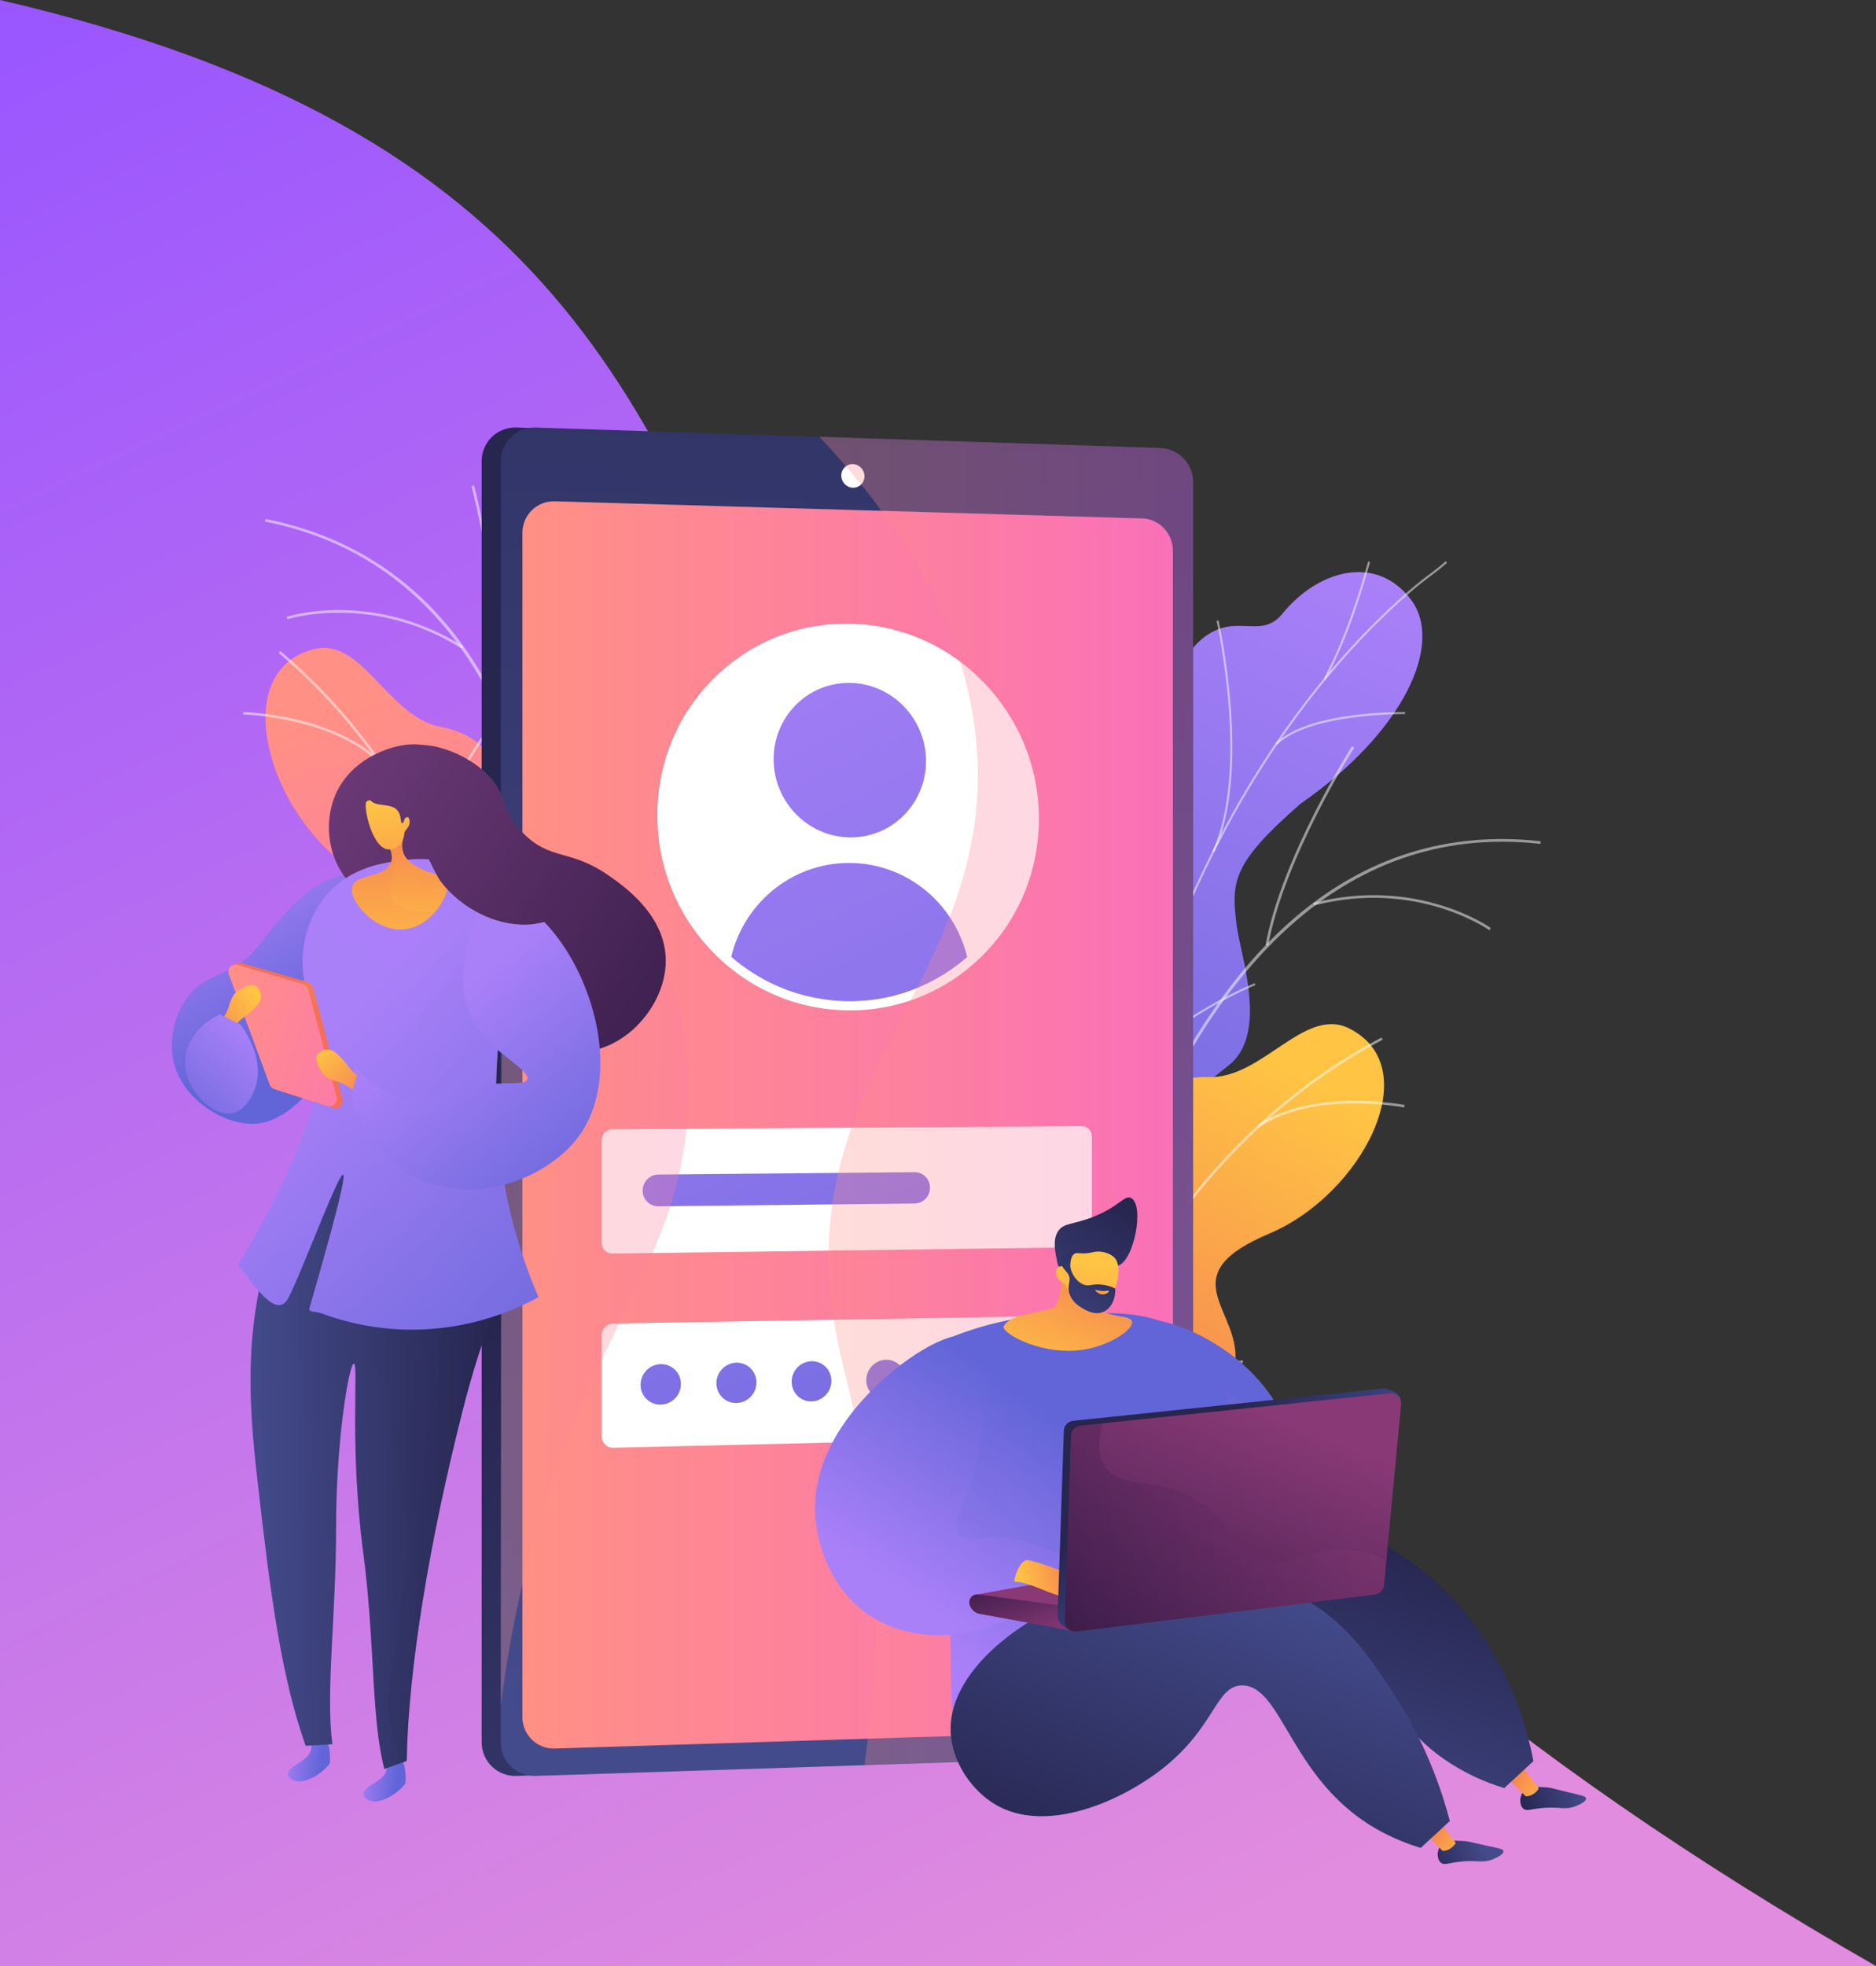 <?xml version="1.0" encoding="UTF-8" standalone="no"?>
<!-- Created with Inkscape (http://www.inkscape.org/) -->

<svg
   width="1030.899"
   height="1080"
   viewBox="0 0 272.759 285.75"
   version="1.1"
   id="svg5"
   inkscape:version="1.1 (c68e22c387, 2021-05-23)"
   sodipodi:docname="loginIlustration.svg"
   xmlns:inkscape="http://www.inkscape.org/namespaces/inkscape"
   xmlns:sodipodi="http://sodipodi.sourceforge.net/DTD/sodipodi-0.dtd"
   xmlns:xlink="http://www.w3.org/1999/xlink"
   xmlns="http://www.w3.org/2000/svg"
   xmlns:svg="http://www.w3.org/2000/svg">
  <rect x="0" y="0" width="272.759" height="285.75" fill="#333333" stroke="none"/>
  <sodipodi:namedview
     id="namedview7"
     pagecolor="#444444"
     bordercolor="#3b3b3b"
     borderopacity="1"
     inkscape:pageshadow="0"
     inkscape:pageopacity="0"
     inkscape:pagecheckerboard="0"
     inkscape:document-units="px"
     showgrid="false"
     inkscape:showpageshadow="false"
     inkscape:zoom="0.14953704"
     inkscape:cx="504.89164"
     inkscape:cy="491.51703"
     inkscape:window-width="1440"
     inkscape:window-height="847"
     inkscape:window-x="-8"
     inkscape:window-y="-8"
     inkscape:window-maximized="1"
     inkscape:current-layer="layer1" />
  <defs
     id="defs2">
    <linearGradient
       id="SVGID_1_"
       gradientUnits="userSpaceOnUse"
       x1="4362.619"
       y1="599.417"
       x2="4903.089"
       y2="1489.17"
       gradientTransform="matrix(0.972,0.237,-0.237,0.972,-3231.912,-714.331)">
      <stop
         offset="0"
         style="stop-color:#FF9085"
         id="stop35429" />
      <stop
         offset="1"
         style="stop-color:#FB6FBB"
         id="stop35431" />
    </linearGradient>
    <clipPath
       id="SVGID_00000129895601318536836850000010613470223387848597_">
      <use
         xlink:href="#SVGID_00000023271790228379253950000007405904010919151526_"
         style="overflow:visible"
         id="use35439"
         x="0"
         y="0"
         width="100%"
         height="100%" />
    </clipPath>
    <linearGradient
       id="SVGID_00000100379438477539197120000004730955638575636895_"
       gradientUnits="userSpaceOnUse"
       x1="3201.75"
       y1="548.134"
       x2="2691"
       y2="1999.74"
       gradientTransform="matrix(-1,-0.003,-0.003,1,4070.415,-17.635)">
      <stop
         offset="0"
         style="stop-color:#FFC444"
         id="stop35464" />
      <stop
         offset="0.996"
         style="stop-color:#F36F56"
         id="stop35466" />
    </linearGradient>
    <clipPath
       id="SVGID_00000060732598206727839410000001157860640006789036_">
      <use
         xlink:href="#SVGID_00000026148173407235732800000001444714907731205292_"
         style="overflow:visible"
         id="use35461"
         x="0"
         y="0"
         width="100%"
         height="100%" />
    </clipPath>
    <clipPath
       id="clipPath117694">
      <use
         xlink:href="#SVGID_00000026148173407235732800000001444714907731205292_"
         style="overflow:visible"
         id="use117692"
         x="0"
         y="0"
         width="100%"
         height="100%" />
    </clipPath>
    <linearGradient
       id="SVGID_00000110444129115676391790000006983533758624945059_"
       gradientUnits="userSpaceOnUse"
       x1="-1225.97"
       y1="457.673"
       x2="-589.588"
       y2="2129.82"
       gradientTransform="matrix(-0.998,-0.065,-0.065,0.998,1659.393,96.115)">
      <stop
         offset="0"
         style="stop-color:#AA80F9"
         id="stop35489" />
      <stop
         offset="0.996"
         style="stop-color:#6165D7"
         id="stop35491" />
    </linearGradient>
    <clipPath
       id="SVGID_00000109713920069253138280000010725906613224622755_">
      <use
         xlink:href="#SVGID_00000089541858947418652040000004351352792680567431_"
         style="overflow:visible"
         id="use35499"
         x="0"
         y="0"
         width="100%"
         height="100%" />
    </clipPath>
    <linearGradient
       id="SVGID_00000109719982318647547870000003263325019854384030_"
       gradientUnits="userSpaceOnUse"
       x1="5922.877"
       y1="417.722"
       x2="5412.113"
       y2="1869.366"
       gradientTransform="matrix(0.954,0.299,-0.299,0.954,-2498.872,-1062.554)">
      <stop
         offset="3.597120e-03"
         style="stop-color:#E38DDD"
         id="stop35530" />
      <stop
         offset="1"
         style="stop-color:#9571F6"
         id="stop35532" />
    </linearGradient>
    <clipPath
       id="SVGID_00000050623217092326637500000005325870318833235121_">
      <use
         xlink:href="#SVGID_00000084516947037388306250000009979769522433522560_"
         style="overflow:visible"
         id="use35527"
         x="0"
         y="0"
         width="100%"
         height="100%" />
    </clipPath>
    <clipPath
       id="clipPath117710">
      <use
         xlink:href="#SVGID_00000084516947037388306250000009979769522433522560_"
         style="overflow:visible"
         id="use117708"
         x="0"
         y="0"
         width="100%"
         height="100%" />
    </clipPath>
    <linearGradient
       id="SVGID_00000139982821866085928110000004221986877578067367_"
       gradientUnits="userSpaceOnUse"
       x1="1800.66"
       y1="1483.098"
       x2="2341.134"
       y2="2372.857"
       gradientTransform="matrix(-1,0.023,0.023,1,4470.287,119.345)">
      <stop
         offset="0"
         style="stop-color:#FFC444"
         id="stop35555" />
      <stop
         offset="0.996"
         style="stop-color:#F36F56"
         id="stop35557" />
    </linearGradient>
    <clipPath
       id="SVGID_00000062915243632094874310000002817073474172972187_">
      <use
         xlink:href="#SVGID_00000170270566562789133850000000209461140589177507_"
         style="overflow:visible"
         id="use35565"
         x="0"
         y="0"
         width="100%"
         height="100%" />
    </clipPath>
    <linearGradient
       id="SVGID_00000052801318454040163490000015193265942685763502_"
       gradientUnits="userSpaceOnUse"
       x1="2780.246"
       y1="2617.823"
       x2="1577.624"
       y2="1591.931">
      <stop
         offset="0"
         style="stop-color:#444B8C"
         id="stop35586" />
      <stop
         offset="0.996"
         style="stop-color:#26264F"
         id="stop35588" />
    </linearGradient>
    <linearGradient
       id="SVGID_00000103953256420319513020000010586704492451007635_"
       gradientUnits="userSpaceOnUse"
       x1="-1242.077"
       y1="3165.017"
       x2="3189.59"
       y2="3329.871"
       gradientTransform="rotate(-90,172.645,1561.678)">
      <stop
         offset="0"
         style="stop-color:#444B8C"
         id="stop35593" />
      <stop
         offset="0.996"
         style="stop-color:#26264F"
         id="stop35595" />
    </linearGradient>
    <linearGradient
       id="SVGID_00000170254564416021065030000006753064828386251160_"
       gradientUnits="userSpaceOnUse"
       x1="1163.81"
       y1="1784.729"
       x2="2484.753"
       y2="1784.729">
      <stop
         offset="0"
         style="stop-color:#FF9085"
         id="stop35600" />
      <stop
         offset="1"
         style="stop-color:#FB6FBB"
         id="stop35602" />
    </linearGradient>
    <linearGradient
       id="SVGID_00000026865682229090564990000010515893601314394261_"
       gradientUnits="userSpaceOnUse"
       x1="1578.866"
       y1="533.572"
       x2="2736.516"
       y2="2900.706">
      <stop
         offset="0"
         style="stop-color:#AA80F9"
         id="stop35619" />
      <stop
         offset="0.996"
         style="stop-color:#6165D7"
         id="stop35621" />
    </linearGradient>
    <linearGradient
       id="SVGID_00000102521442661282313180000013542923876740719540_"
       gradientUnits="userSpaceOnUse"
       x1="1420.054"
       y1="611.239"
       x2="2577.705"
       y2="2978.375">
      <stop
         offset="0"
         style="stop-color:#AA80F9"
         id="stop35626" />
      <stop
         offset="0.996"
         style="stop-color:#6165D7"
         id="stop35628" />
    </linearGradient>
    <linearGradient
       id="SVGID_00000037652309145174383860000005613946224146069157_"
       gradientUnits="userSpaceOnUse"
       x1="1131.122"
       y1="752.542"
       x2="2288.773"
       y2="3119.678">
      <stop
         offset="0"
         style="stop-color:#AA80F9"
         id="stop35633" />
      <stop
         offset="0.996"
         style="stop-color:#6165D7"
         id="stop35635" />
    </linearGradient>
    <linearGradient
       id="SVGID_00000122685977315252550370000007400718394880769966_"
       gradientUnits="userSpaceOnUse"
       x1="768.93"
       y1="929.67"
       x2="1926.582"
       y2="3296.808">
      <stop
         offset="0"
         style="stop-color:#AA80F9"
         id="stop35640" />
      <stop
         offset="0.996"
         style="stop-color:#6165D7"
         id="stop35642" />
    </linearGradient>
    <linearGradient
       id="SVGID_00000124862897933432765680000016989432204089848250_"
       gradientUnits="userSpaceOnUse"
       x1="894.214"
       y1="868.403"
       x2="2051.865"
       y2="3235.539">
      <stop
         offset="0"
         style="stop-color:#AA80F9"
         id="stop35647" />
      <stop
         offset="0.996"
         style="stop-color:#6165D7"
         id="stop35649" />
    </linearGradient>
    <linearGradient
       id="SVGID_00000022522699104045904530000002092846628657025675_"
       gradientUnits="userSpaceOnUse"
       x1="1018.482"
       y1="807.628"
       x2="2176.132"
       y2="3174.762">
      <stop
         offset="0"
         style="stop-color:#AA80F9"
         id="stop35654" />
      <stop
         offset="0.996"
         style="stop-color:#6165D7"
         id="stop35656" />
    </linearGradient>
    <linearGradient
       id="SVGID_00000114065377168900313330000012419992276054829241_"
       gradientUnits="userSpaceOnUse"
       x1="1141.753"
       y1="747.349"
       x2="2299.404"
       y2="3114.486">
      <stop
         offset="0"
         style="stop-color:#AA80F9"
         id="stop35661" />
      <stop
         offset="0.996"
         style="stop-color:#6165D7"
         id="stop35663" />
    </linearGradient>
    <linearGradient
       id="SVGID_00000071530778547378666510000012083364905266295720_"
       gradientUnits="userSpaceOnUse"
       x1="1264.03"
       y1="687.543"
       x2="2421.681"
       y2="3054.682">
      <stop
         offset="0"
         style="stop-color:#AA80F9"
         id="stop35668" />
      <stop
         offset="0.996"
         style="stop-color:#6165D7"
         id="stop35670" />
    </linearGradient>
    <linearGradient
       id="SVGID_00000027566564450053973710000005018331007722478471_"
       gradientUnits="userSpaceOnUse"
       x1="1766.845"
       y1="1736.162"
       x2="2525.83"
       y2="1736.162">
      <stop
         offset="0"
         style="stop-color:#FF9085"
         id="stop35681" />
      <stop
         offset="1"
         style="stop-color:#FB6FBB"
         id="stop35683" />
    </linearGradient>
    <linearGradient
       id="SVGID_00000145018435059795836120000014268512992603556993_"
       gradientUnits="userSpaceOnUse"
       x1="1111.092"
       y1="2062.76"
       x2="1757.125"
       y2="2086.792">
      <stop
         offset="0"
         style="stop-color:#FF9085"
         id="stop35690" />
      <stop
         offset="1"
         style="stop-color:#FB6FBB"
         id="stop35692" />
    </linearGradient>
    <linearGradient
       id="SVGID_00000059277660483683636600000006637200215875891852_"
       gradientUnits="userSpaceOnUse"
       x1="2423.739"
       y1="2450.153"
       x2="2502.02"
       y2="2351.03"
       gradientTransform="rotate(-2.143,2126.59,-105.935)">
      <stop
         offset="0"
         style="stop-color:#AA80F9"
         id="stop35699" />
      <stop
         offset="0.996"
         style="stop-color:#6165D7"
         id="stop35701" />
    </linearGradient>
    <linearGradient
       id="SVGID_00000042722130375413959560000004523713898427197098_"
       gradientUnits="userSpaceOnUse"
       x1="153.959"
       y1="3762.249"
       x2="282.727"
       y2="3762.249"
       gradientTransform="matrix(-0.937,0.35,0.35,0.937,2143.646,-451.669)">
      <stop
         offset="0"
         style="stop-color:#444B8C"
         id="stop35706" />
      <stop
         offset="0.996"
         style="stop-color:#26264F"
         id="stop35708" />
    </linearGradient>
    <linearGradient
       id="SVGID_00000160154895109225735580000015931780255120434855_"
       gradientUnits="userSpaceOnUse"
       x1="726.291"
       y1="3945.515"
       x2="780.591"
       y2="3833.124"
       gradientTransform="matrix(-0.851,0.525,0.525,0.851,1784.967,-593.763)">
      <stop
         offset="0"
         style="stop-color:#FFC444"
         id="stop35713" />
      <stop
         offset="0.996"
         style="stop-color:#F36F56"
         id="stop35715" />
    </linearGradient>
    <linearGradient
       id="SVGID_00000176730481783264603920000001567115816651365265_"
       gradientUnits="userSpaceOnUse"
       x1="411.235"
       y1="3812.862"
       x2="540.01"
       y2="3812.862"
       gradientTransform="matrix(-0.929,0.369,0.369,0.929,2120.779,-460.78)">
      <stop
         offset="0"
         style="stop-color:#444B8C"
         id="stop35720" />
      <stop
         offset="0.996"
         style="stop-color:#26264F"
         id="stop35722" />
    </linearGradient>
    <linearGradient
       id="SVGID_00000074415828961197159360000010018599009901263747_"
       gradientUnits="userSpaceOnUse"
       x1="928.112"
       y1="3951.157"
       x2="982.412"
       y2="3838.767"
       gradientTransform="matrix(-0.851,0.525,0.525,0.851,1784.967,-593.763)">
      <stop
         offset="0"
         style="stop-color:#FFC444"
         id="stop35727" />
      <stop
         offset="0.996"
         style="stop-color:#F36F56"
         id="stop35729" />
    </linearGradient>
    <linearGradient
       id="SVGID_00000150797209601289433690000012934971564975557795_"
       gradientUnits="userSpaceOnUse"
       x1="1949.761"
       y1="2877.079"
       x2="2265.517"
       y2="2477.258"
       gradientTransform="rotate(-2.143,2126.59,-105.935)">
      <stop
         offset="0"
         style="stop-color:#AA80F9"
         id="stop35734" />
      <stop
         offset="0.996"
         style="stop-color:#6165D7"
         id="stop35736" />
    </linearGradient>
    <linearGradient
       id="SVGID_00000018201179200290575330000017585538077105641660_"
       gradientUnits="userSpaceOnUse"
       x1="2043.336"
       y1="2834.345"
       x2="2354.118"
       y2="2440.823"
       gradientTransform="rotate(-0.029,98978.6,1.939)">
      <stop
         offset="0"
         style="stop-color:#AA80F9"
         id="stop35741" />
      <stop
         offset="0.996"
         style="stop-color:#6165D7"
         id="stop35743" />
    </linearGradient>
    <linearGradient
       id="SVGID_00000054965728548991611620000017704485756594577592_"
       gradientUnits="userSpaceOnUse"
       x1="1808.225"
       y1="2922.677"
       x2="2127.299"
       y2="2518.654"
       gradientTransform="matrix(0.999,-0.037,0.034,0.901,7.581,140.256)">
      <stop
         offset="0"
         style="stop-color:#AA80F9"
         id="stop35748" />
      <stop
         offset="0.996"
         style="stop-color:#6165D7"
         id="stop35750" />
    </linearGradient>
    <linearGradient
       id="SVGID_00000090294116076204591520000001759621958803276946_"
       gradientUnits="userSpaceOnUse"
       x1="1659.786"
       y1="3683.309"
       x2="2092.403"
       y2="3135.515"
       gradientTransform="matrix(0.938,-0.347,0.347,0.938,-203.63,383.416)">
      <stop
         offset="0"
         style="stop-color:#444B8C"
         id="stop35755" />
      <stop
         offset="0.996"
         style="stop-color:#26264F"
         id="stop35757" />
    </linearGradient>
    <linearGradient
       id="SVGID_00000163761669768817972830000000648934439743342995_"
       gradientUnits="userSpaceOnUse"
       x1="1907.167"
       y1="3188.283"
       x2="1416.863"
       y2="3731.389"
       gradientTransform="matrix(0.938,-0.347,0.347,0.938,-203.63,383.416)">
      <stop
         offset="0"
         style="stop-color:#444B8C"
         id="stop35762" />
      <stop
         offset="0.996"
         style="stop-color:#26264F"
         id="stop35764" />
    </linearGradient>
    <linearGradient
       id="SVGID_00000016060609439977192400000009040863915015130256_"
       gradientUnits="userSpaceOnUse"
       x1="2066.794"
       y1="3159.71"
       x2="1996.331"
       y2="2960.065"
       gradientTransform="matrix(0.981,-0.192,0.192,0.981,-127.871,206.031)">
      <stop
         offset="0"
         style="stop-color:#311944"
         id="stop35769" />
      <stop
         offset="1"
         style="stop-color:#893976"
         id="stop35771" />
    </linearGradient>
    <linearGradient
       id="SVGID_00000116220267357003689800000002247331005254276780_"
       gradientUnits="userSpaceOnUse"
       x1="1758.953"
       y1="2870.462"
       x2="1784.79"
       y2="3048.977"
       gradientTransform="matrix(0.981,-0.192,0.192,0.981,-127.871,206.031)">
      <stop
         offset="0"
         style="stop-color:#311944"
         id="stop35776" />
      <stop
         offset="1"
         style="stop-color:#893976"
         id="stop35778" />
    </linearGradient>
    <linearGradient
       id="SVGID_00000039102167354347782040000004429883413295346857_"
       gradientUnits="userSpaceOnUse"
       x1="1767.087"
       y1="2906.491"
       x2="1913.126"
       y2="2906.491"
       gradientTransform="matrix(0.981,-0.192,0.192,0.981,-127.871,206.031)">
      <stop
         offset="0"
         style="stop-color:#FFC444"
         id="stop35785" />
      <stop
         offset="0.996"
         style="stop-color:#F36F56"
         id="stop35787" />
    </linearGradient>
    <linearGradient
       id="SVGID_00000040546528623740270140000003443016738307988886_"
       gradientUnits="userSpaceOnUse"
       x1="2514.834"
       y1="2767.628"
       x2="2377.436"
       y2="2572.522"
       gradientTransform="matrix(0.997,-0.076,0.076,0.997,-52.093,75.737)">
      <stop
         offset="0"
         style="stop-color:#444B8C"
         id="stop35792" />
      <stop
         offset="0.996"
         style="stop-color:#26264F"
         id="stop35794" />
    </linearGradient>
    <linearGradient
       id="SVGID_00000065781268608995451720000004291962022284148414_"
       gradientUnits="userSpaceOnUse"
       x1="2251.288"
       y1="3090.507"
       x2="2551.965"
       y2="2479.758"
       gradientTransform="matrix(0.997,-0.076,0.076,0.997,-52.093,75.737)">
      <stop
         offset="0"
         style="stop-color:#311944"
         id="stop35799" />
      <stop
         offset="1"
         style="stop-color:#893976"
         id="stop35801" />
    </linearGradient>
    <linearGradient
       id="SVGID_00000166643898313945066070000012645381891397705372_"
       gradientUnits="userSpaceOnUse"
       x1="2104.39"
       y1="2698.495"
       x2="2764.958"
       y2="2698.495"
       gradientTransform="matrix(0.997,-0.076,0.076,0.997,-52.093,75.737)">
      <stop
         offset="0"
         style="stop-color:#311944"
         id="stop35808" />
      <stop
         offset="1"
         style="stop-color:#893976"
         id="stop35810" />
    </linearGradient>
    <linearGradient
       id="SVGID_00000063601735832423218740000006755599445826974123_"
       gradientUnits="userSpaceOnUse"
       x1="2580.622"
       y1="1621.313"
       x2="2595.169"
       y2="1233.847"
       gradientTransform="matrix(0.931,0.364,-0.364,0.931,398.229,-120.183)">
      <stop
         offset="0"
         style="stop-color:#FFC444"
         id="stop35817" />
      <stop
         offset="0.996"
         style="stop-color:#F36F56"
         id="stop35819" />
    </linearGradient>
    <linearGradient
       id="SVGID_00000118383191144151569560000004169823871278486936_"
       gradientUnits="userSpaceOnUse"
       x1="-88.839"
       y1="1867.694"
       x2="-226.833"
       y2="1517.216"
       gradientTransform="matrix(-0.977,-0.212,-0.212,0.977,2475.962,414.762)">
      <stop
         offset="0"
         style="stop-color:#444B8C"
         id="stop35824" />
      <stop
         offset="0.996"
         style="stop-color:#26264F"
         id="stop35826" />
    </linearGradient>
    <linearGradient
       id="SVGID_00000116918241277414194460000013008004877729462425_"
       gradientUnits="userSpaceOnUse"
       x1="1598.122"
       y1="1689.993"
       x2="1593.587"
       y2="2055.427"
       gradientTransform="matrix(0.988,0.152,-0.152,0.988,992.198,145.26)">
      <stop
         offset="0"
         style="stop-color:#FFC444"
         id="stop35831" />
      <stop
         offset="0.996"
         style="stop-color:#F36F56"
         id="stop35833" />
    </linearGradient>
    <linearGradient
       id="SVGID_00000067197604202920558630000005874528870425066902_"
       gradientUnits="userSpaceOnUse"
       x1="-135.002"
       y1="1832.998"
       x2="-233.725"
       y2="1582.261"
       gradientTransform="matrix(-0.977,-0.212,-0.212,0.977,2475.962,414.762)">
      <stop
         offset="0"
         style="stop-color:#444B8C"
         id="stop35838" />
      <stop
         offset="0.996"
         style="stop-color:#26264F"
         id="stop35840" />
    </linearGradient>
    <linearGradient
       id="SVGID_00000124131642739446045810000009494154839919558039_"
       gradientUnits="userSpaceOnUse"
       x1="-231.625"
       y1="1681.917"
       x2="-226.491"
       y2="1727.689"
       gradientTransform="matrix(-0.977,-0.212,-0.212,0.977,2475.962,414.762)">
      <stop
         offset="0"
         style="stop-color:#FFC444"
         id="stop35845" />
      <stop
         offset="1"
         style="stop-color:#F36F56"
         id="stop35847" />
    </linearGradient>
    <linearGradient
       id="SVGID_00000143607897349564219810000004475107645911246986_"
       gradientUnits="userSpaceOnUse"
       x1="774.402"
       y1="1224.929"
       x2="1056.079"
       y2="1492.661"
       gradientTransform="matrix(0.953,0.303,-0.303,0.953,179.615,-132.156)">
      <stop
         offset="0"
         style="stop-color:#AA80F9"
         id="stop35858" />
      <stop
         offset="0.996"
         style="stop-color:#6165D7"
         id="stop35860" />
    </linearGradient>
    <linearGradient
       id="SVGID_00000050628293736271459100000010130020327557158066_"
       gradientUnits="userSpaceOnUse"
       x1="1104.258"
       y1="2979.552"
       x2="1186.486"
       y2="2979.552"
       gradientTransform="matrix(0.994,0.107,-0.107,0.994,-84.722,-32.227)">
      <stop
         offset="0"
         style="stop-color:#AA80F9"
         id="stop35865" />
      <stop
         offset="0.996"
         style="stop-color:#6165D7"
         id="stop35867" />
    </linearGradient>
    <linearGradient
       id="SVGID_00000083074277766625360510000015260509675193986693_"
       gradientUnits="userSpaceOnUse"
       x1="1261.264"
       y1="3003.457"
       x2="1343.492"
       y2="3003.457"
       gradientTransform="matrix(0.994,0.107,-0.107,0.994,-84.722,-32.227)">
      <stop
         offset="0"
         style="stop-color:#AA80F9"
         id="stop35872" />
      <stop
         offset="0.996"
         style="stop-color:#6165D7"
         id="stop35874" />
    </linearGradient>
    <linearGradient
       id="SVGID_00000160170366796347662150000005342560426992451517_"
       gradientUnits="userSpaceOnUse"
       x1="751.543"
       y1="2446.44"
       x2="1251.452"
       y2="2446.44"
       gradientTransform="matrix(1,-0.017,0.017,1,-179.441,43.821)">
      <stop
         offset="0"
         style="stop-color:#444B8C"
         id="stop35879" />
      <stop
         offset="0.996"
         style="stop-color:#26264F"
         id="stop35881" />
    </linearGradient>
    <linearGradient
       id="SVGID_00000043458922823632632320000007582063267423482550_"
       gradientUnits="userSpaceOnUse"
       x1="778.161"
       y1="2419.107"
       x2="1260.996"
       y2="2419.107"
       gradientTransform="matrix(0.995,0.103,-0.103,0.995,68.892,-44.286)">
      <stop
         offset="0"
         style="stop-color:#444B8C"
         id="stop35886" />
      <stop
         offset="0.996"
         style="stop-color:#26264F"
         id="stop35888" />
    </linearGradient>
    <linearGradient
       id="SVGID_00000083788483619007280220000018397336213409726868_"
       gradientUnits="userSpaceOnUse"
       x1="1767.993"
       y1="1545.831"
       x2="829.419"
       y2="1051.218"
       gradientTransform="matrix(0.995,0.103,-0.103,0.995,68.892,-44.286)">
      <stop
         offset="0"
         style="stop-color:#311944"
         id="stop35895" />
      <stop
         offset="1"
         style="stop-color:#6B3976"
         id="stop35897" />
    </linearGradient>
    <linearGradient
       id="SVGID_00000076574836827634720700000016126068924528897454_"
       gradientUnits="userSpaceOnUse"
       x1="1757.277"
       y1="1566.148"
       x2="818.711"
       y2="1071.539"
       gradientTransform="matrix(0.995,0.103,-0.103,0.995,68.892,-44.286)">
      <stop
         offset="0"
         style="stop-color:#311944"
         id="stop35902" />
      <stop
         offset="1"
         style="stop-color:#6B3976"
         id="stop35904" />
    </linearGradient>
    <linearGradient
       id="SVGID_00000086664395242741053550000007393066778615664001_"
       gradientUnits="userSpaceOnUse"
       x1="1005.407"
       y1="1550.963"
       x2="1822.004"
       y2="2068.41"
       gradientTransform="matrix(0.969,0.247,-0.247,0.969,191.905,-160.844)">
      <stop
         offset="0"
         style="stop-color:#AA80F9"
         id="stop35909" />
      <stop
         offset="0.996"
         style="stop-color:#6165D7"
         id="stop35911" />
    </linearGradient>
    <linearGradient
       id="SVGID_00000047760443855349736430000008877038544207773829_"
       gradientUnits="userSpaceOnUse"
       x1="930.931"
       y1="1502.784"
       x2="1704.934"
       y2="1993.241"
       gradientTransform="matrix(0.995,0.103,-0.103,0.995,68.892,-44.286)">
      <stop
         offset="0"
         style="stop-color:#AA80F9"
         id="stop35916" />
      <stop
         offset="0.996"
         style="stop-color:#6165D7"
         id="stop35918" />
    </linearGradient>
    <linearGradient
       id="SVGID_00000057834825496683767440000003739805002290150820_"
       gradientUnits="userSpaceOnUse"
       x1="2123.062"
       y1="1325.958"
       x2="2138.033"
       y2="927.189"
       gradientTransform="matrix(-1,-0.016,-0.016,1,3063.371,184.083)">
      <stop
         offset="0"
         style="stop-color:#FFC444"
         id="stop35923" />
      <stop
         offset="0.996"
         style="stop-color:#F36F56"
         id="stop35925" />
    </linearGradient>
    <linearGradient
       id="SVGID_00000008124238542760382110000011737146153475063937_"
       gradientUnits="userSpaceOnUse"
       x1="998.472"
       y1="1368.111"
       x2="1010.733"
       y2="1041.53"
       gradientTransform="matrix(0.995,0.103,-0.103,0.995,68.892,-44.286)">
      <stop
         offset="0"
         style="stop-color:#FFC444"
         id="stop35930" />
      <stop
         offset="0.996"
         style="stop-color:#F36F56"
         id="stop35932" />
    </linearGradient>
    <linearGradient
       id="SVGID_00000060719783939333176740000014594279411897367709_"
       gradientUnits="userSpaceOnUse"
       x1="2128.655"
       y1="1186.603"
       x2="2124.618"
       y2="1511.887"
       gradientTransform="matrix(-0.987,0.16,0.167,1.03,2789.713,-426.156)">
      <stop
         offset="0"
         style="stop-color:#FFC444"
         id="stop35937" />
      <stop
         offset="0.996"
         style="stop-color:#F36F56"
         id="stop35939" />
    </linearGradient>
    <linearGradient
       id="SVGID_00000150813163990625925910000006996042060686863234_"
       gradientUnits="userSpaceOnUse"
       x1="1788.646"
       y1="1506.638"
       x2="850.076"
       y2="1012.026"
       gradientTransform="matrix(0.995,0.103,-0.103,0.995,68.892,-44.286)">
      <stop
         offset="0"
         style="stop-color:#311944"
         id="stop35944" />
      <stop
         offset="1"
         style="stop-color:#6B3976"
         id="stop35946" />
    </linearGradient>
    <linearGradient
       id="SVGID_00000135654861732304979490000007169199677012588456_"
       gradientUnits="userSpaceOnUse"
       x1="1287.395"
       y1="1355.576"
       x2="1750.382"
       y2="1648.953"
       gradientTransform="matrix(0.953,0.303,-0.303,0.953,179.615,-132.156)">
      <stop
         offset="0"
         style="stop-color:#AA80F9"
         id="stop35951" />
      <stop
         offset="0.996"
         style="stop-color:#6165D7"
         id="stop35953" />
    </linearGradient>
    <linearGradient
       id="SVGID_00000101794434624954320040000001579647574598761356_"
       gradientUnits="userSpaceOnUse"
       x1="1768.931"
       y1="1544.03"
       x2="830.364"
       y2="1049.42"
       gradientTransform="matrix(0.995,0.103,-0.103,0.995,68.892,-44.286)">
      <stop
         offset="0"
         style="stop-color:#311944"
         id="stop35958" />
      <stop
         offset="1"
         style="stop-color:#6B3976"
         id="stop35960" />
    </linearGradient>
    <linearGradient
       id="SVGID_00000137092210991087569480000002974540428411532167_"
       gradientUnits="userSpaceOnUse"
       x1="1148.855"
       y1="1334.243"
       x2="1060.947"
       y2="1438.003"
       gradientTransform="matrix(0.953,0.303,-0.303,0.953,179.615,-132.156)">
      <stop
         offset="0"
         style="stop-color:#FFC444"
         id="stop35965" />
      <stop
         offset="0.996"
         style="stop-color:#F36F56"
         id="stop35967" />
    </linearGradient>
    <linearGradient
       id="SVGID_00000052103047179679619980000002932959173690167978_"
       gradientUnits="userSpaceOnUse"
       x1="854.515"
       y1="1501.96"
       x2="1337.316"
       y2="1501.96"
       gradientTransform="matrix(0.953,0.303,-0.303,0.953,179.615,-132.156)">
      <stop
         offset="0"
         style="stop-color:#FF9085"
         id="stop35972" />
      <stop
         offset="1"
         style="stop-color:#FB6FBB"
         id="stop35974" />
    </linearGradient>
    <linearGradient
       id="SVGID_00000095335448608070169260000012566477914549140142_"
       gradientUnits="userSpaceOnUse"
       x1="-2106.609"
       y1="517.473"
       x2="-1938.16"
       y2="517.473"
       gradientTransform="matrix(0.623,0.782,-0.782,0.623,2472.975,2959.997)">
      <stop
         offset="0"
         style="stop-color:#FFC444"
         id="stop35981" />
      <stop
         offset="0.996"
         style="stop-color:#F36F56"
         id="stop35983" />
    </linearGradient>
    <linearGradient
       id="SVGID_00000152251196919221560570000009798755312896313999_"
       gradientUnits="userSpaceOnUse"
       x1="-1858.439"
       y1="4026.199"
       x2="-1689.983"
       y2="4026.199"
       gradientTransform="matrix(-0.787,0.617,-0.617,-0.787,1651.099,5826.486)">
      <stop
         offset="0"
         style="stop-color:#FFC444"
         id="stop35988" />
      <stop
         offset="0.996"
         style="stop-color:#F36F56"
         id="stop35990" />
    </linearGradient>
    <linearGradient
       id="SVGID_00000013177600584422058820000001874943463883163285_"
       gradientUnits="userSpaceOnUse"
       x1="944.096"
       y1="1510.809"
       x2="822.477"
       y2="1772.647"
       gradientTransform="matrix(0.953,0.303,-0.303,0.953,179.615,-132.156)">
      <stop
         offset="0"
         style="stop-color:#AA80F9"
         id="stop35995" />
      <stop
         offset="0.996"
         style="stop-color:#6165D7"
         id="stop35997" />
    </linearGradient>
    <path
       id="path113540"
       d="m 983.57,1835.17 231.96,56.57 c 21.52,-29.54 53.55,-85.91 8.66,-112.68 -62.41,-37.21 -34.1,-156.34 -5.01,-193.68 36.01,-46.21 117.66,-155.52 22.08,-214.57 -79.57,-49.16 -140.96,-64.62 -118.94,-177.47 C 1144.34,1080.49 1101.09,995.71 998.46,976.87 890.46,957.04 839,793.64 740.03,819 c -172.46,44.18 -96.92,324.16 69.61,441.75 166.53,117.59 43.96,157.37 16.01,247.22 -38.16,122.66 136.69,138.5 168.78,198.56 25.16,47.1 5.37,98.32 -10.86,128.64 z" />
    <path
       id="path113564"
       d="m 1315.75,2014.37 -256.56,-0.87 c 0,0 -47.85,-131.77 15.34,-224.44 128.92,-189.07 -45.67,-288.79 -112.54,-341.49 C 861.13,1368.09 806.92,1254.06 955.78,1205 1104.63,1155.94 956,925 774.62,820.11 597.13,717.47 677.17,342.72 1081.73,529.61 c 241.6,111.61 202.83,368.04 214.04,502.19 11.21,134.15 210.62,145.92 141.81,309.52 -58.78,139.74 -169.92,241.41 -85.7,337.9 84.22,96.49 92.6,204.39 -36.13,335.15 z" />
    <path
       id="path113606"
       d="m 2420.17,2081.29 -205.21,-52.86 c 0,0 -52.85,-153.72 23,-194.7 75.86,-40.97 46.81,-188.6 40.45,-269.11 -17.25,-218.45 218.81,-198.59 219.08,-481.08 0.07,-75.13 -24.92,-218.44 38.43,-278.28 72.17,-68.18 124.85,-1.3 171.25,-58.31 72.53,-89.11 190.22,-121.07 260.37,-29.37 69.24,90.51 -14.89,270.68 -224.03,415.48 -138.27,120.88 -140.43,157.07 -129.55,245.2 7.62,61.73 66.51,222.53 -17.28,286.75 -83.79,64.21 -147.82,133.6 -115.54,203.31 49.1,106.08 -60.97,212.97 -60.97,212.97 z" />
    <path
       id="path113636"
       d="m 2147.92,2396.63 244.81,76.73 c 0,0 85.45,-111.14 53.23,-218.57 -65.73,-219.2 130.84,-261.46 210.52,-291.48 120.17,-45.27 206.32,-137.58 79.26,-229.34 -127.06,-91.77 84.44,-266.96 289.05,-312.11 200.22,-44.18 237.22,-425.59 -204.91,-369.76 -264.04,33.34 -304.61,289.49 -355.85,413.97 -51.24,124.48 -244.89,75.42 -228.75,252.16 13.78,150.97 88.98,281.48 -20.47,348 -109.45,66.53 -150.06,166.84 -66.89,330.4 z" />
    <path
       id="path113678"
       d="m 2386.86,2529.14 -238.7,5.42 c -14.67,-33.47 -33.84,-95.41 15.75,-111.9 68.95,-22.94 66.89,-145.37 46.5,-188.08 -25.25,-52.86 -81.5,-177.16 24.53,-214.3 88.27,-30.92 151.55,-32.83 154.28,-147.78 2.74,-114.95 63.19,-188.46 167.47,-184.81 109.74,3.84 195.1,-144.7 286.31,-98.67 158.94,80.19 25.02,337.41 -162.88,416.49 -187.9,79.07 -76.74,144.26 -68.74,238.01 10.92,128 -163.25,105.9 -207.49,157.67 -34.69,40.57 -26.37,94.85 -17.03,127.95 z" />
    <linearGradient
       inkscape:collect="always"
       xlink:href="#linearGradient45501"
       id="linearGradient114182"
       gradientUnits="userSpaceOnUse"
       gradientTransform="matrix(1.23,0,0,1.23,-226.46,-378.682)"
       x1="45.074"
       y1="34.868"
       x2="159.033"
       y2="274.694" />
    <linearGradient
       inkscape:collect="always"
       id="linearGradient45501">
      <stop
         style="stop-color:#9a56ff;stop-opacity:1;"
         offset="0"
         id="stop45497" />
      <stop
         style="stop-color:#e18cde;stop-opacity:1"
         offset="1"
         id="stop45499" />
    </linearGradient>
    <linearGradient
       inkscape:collect="always"
       xlink:href="#SVGID_1_"
       id="linearGradient114184"
       gradientUnits="userSpaceOnUse"
       gradientTransform="matrix(0.07,0.017,-0.017,0.07,-465.233,-328.46)"
       x1="4362.619"
       y1="599.417"
       x2="4903.089"
       y2="1489.17" />
    <clipPath
       id="SVGID_00000129895601318536836850000010613470223387848597_-8">
      <use
         xlink:href="#SVGID_00000023271790228379253950000007405904010919151526_"
         style="overflow:visible"
         id="use35439-6"
         x="0"
         y="0"
         width="100%"
         height="100%" />
    </clipPath>
    <linearGradient
       inkscape:collect="always"
       xlink:href="#SVGID_00000100379438477539197120000004730955638575636895_"
       id="linearGradient114186"
       gradientUnits="userSpaceOnUse"
       gradientTransform="matrix(-1,-0.003,-0.003,1,4070.415,-17.635)"
       x1="3201.75"
       y1="548.134"
       x2="2691"
       y2="1999.74" />
    <clipPath
       id="SVGID_00000060732598206727839410000001157860640006789036_-4">
      <use
         xlink:href="#SVGID_00000026148173407235732800000001444714907731205292_"
         style="overflow:visible"
         id="use35461-6"
         x="0"
         y="0"
         width="100%"
         height="100%" />
    </clipPath>
    <linearGradient
       inkscape:collect="always"
       xlink:href="#SVGID_00000110444129115676391790000006983533758624945059_"
       id="linearGradient114188"
       gradientUnits="userSpaceOnUse"
       gradientTransform="matrix(-0.071,-0.005,-0.005,0.071,-115.02,-270.433)"
       x1="-1225.97"
       y1="457.673"
       x2="-589.588"
       y2="2129.82" />
    <clipPath
       id="SVGID_00000109713920069253138280000010725906613224622755_-5">
      <use
         xlink:href="#SVGID_00000089541858947418652040000004351352792680567431_"
         style="overflow:visible"
         id="use35499-7"
         x="0"
         y="0"
         width="100%"
         height="100%" />
    </clipPath>
    <linearGradient
       inkscape:collect="always"
       xlink:href="#SVGID_00000109719982318647547870000003263325019854384030_"
       id="linearGradient114190"
       gradientUnits="userSpaceOnUse"
       gradientTransform="matrix(0.954,0.299,-0.299,0.954,-2498.872,-1062.554)"
       x1="5922.877"
       y1="417.722"
       x2="5412.113"
       y2="1869.366" />
    <clipPath
       id="SVGID_00000050623217092326637500000005325870318833235121_-5">
      <use
         xlink:href="#SVGID_00000084516947037388306250000009979769522433522560_"
         style="overflow:visible"
         id="use35527-0"
         x="0"
         y="0"
         width="100%"
         height="100%" />
    </clipPath>
    <linearGradient
       inkscape:collect="always"
       xlink:href="#SVGID_00000139982821866085928110000004221986877578067367_"
       id="linearGradient114192"
       gradientUnits="userSpaceOnUse"
       gradientTransform="matrix(-0.072,0.002,0.002,0.072,86.238,-268.77)"
       x1="1800.66"
       y1="1483.098"
       x2="2341.134"
       y2="2372.857" />
    <clipPath
       id="SVGID_00000062915243632094874310000002817073474172972187_-3">
      <use
         xlink:href="#SVGID_00000170270566562789133850000000209461140589177507_"
         style="overflow:visible"
         id="use35565-1"
         x="0"
         y="0"
         width="100%"
         height="100%" />
    </clipPath>
    <linearGradient
       inkscape:collect="always"
       xlink:href="#SVGID_00000052801318454040163490000015193265942685763502_"
       id="linearGradient114194"
       gradientUnits="userSpaceOnUse"
       x1="2780.246"
       y1="2617.823"
       x2="1577.624"
       y2="1591.931"
       gradientTransform="matrix(0.072,0,0,0.072,-233.831,-277.315)" />
    <linearGradient
       inkscape:collect="always"
       xlink:href="#SVGID_00000103953256420319513020000010586704492451007635_"
       id="linearGradient114196"
       gradientUnits="userSpaceOnUse"
       gradientTransform="matrix(0,-0.072,0.072,0,-333.285,-153.138)"
       x1="-1242.077"
       y1="3165.017"
       x2="3189.59"
       y2="3329.871" />
    <linearGradient
       inkscape:collect="always"
       xlink:href="#SVGID_00000170254564416021065030000006753064828386251160_"
       id="linearGradient114198"
       gradientUnits="userSpaceOnUse"
       x1="1163.81"
       y1="1784.729"
       x2="2484.753"
       y2="1784.729"
       gradientTransform="matrix(0.072,0,0,0.072,-233.831,-277.315)" />
    <linearGradient
       inkscape:collect="always"
       xlink:href="#SVGID_00000026865682229090564990000010515893601314394261_"
       id="linearGradient114200"
       gradientUnits="userSpaceOnUse"
       x1="1578.866"
       y1="533.572"
       x2="2736.516"
       y2="2900.706"
       gradientTransform="matrix(0.072,0,0,0.072,-233.831,-277.315)" />
    <linearGradient
       inkscape:collect="always"
       xlink:href="#SVGID_00000102521442661282313180000013542923876740719540_"
       id="linearGradient114202"
       gradientUnits="userSpaceOnUse"
       x1="1420.054"
       y1="611.239"
       x2="2577.705"
       y2="2978.375"
       gradientTransform="matrix(0.072,0,0,0.072,-233.831,-277.315)" />
    <linearGradient
       inkscape:collect="always"
       xlink:href="#SVGID_00000037652309145174383860000005613946224146069157_"
       id="linearGradient114204"
       gradientUnits="userSpaceOnUse"
       x1="1131.122"
       y1="752.542"
       x2="2288.773"
       y2="3119.678"
       gradientTransform="matrix(0.072,0,0,0.072,-233.831,-277.315)" />
    <linearGradient
       inkscape:collect="always"
       xlink:href="#SVGID_00000122685977315252550370000007400718394880769966_"
       id="linearGradient114206"
       gradientUnits="userSpaceOnUse"
       x1="768.93"
       y1="929.67"
       x2="1926.582"
       y2="3296.808"
       gradientTransform="matrix(0.072,0,0,0.072,-233.831,-277.315)" />
    <linearGradient
       inkscape:collect="always"
       xlink:href="#SVGID_00000124862897933432765680000016989432204089848250_"
       id="linearGradient114208"
       gradientUnits="userSpaceOnUse"
       x1="894.214"
       y1="868.403"
       x2="2051.865"
       y2="3235.539"
       gradientTransform="matrix(0.072,0,0,0.072,-233.831,-277.315)" />
    <linearGradient
       inkscape:collect="always"
       xlink:href="#SVGID_00000022522699104045904530000002092846628657025675_"
       id="linearGradient114210"
       gradientUnits="userSpaceOnUse"
       x1="1018.482"
       y1="807.628"
       x2="2176.132"
       y2="3174.762"
       gradientTransform="matrix(0.072,0,0,0.072,-233.831,-277.315)" />
    <linearGradient
       inkscape:collect="always"
       xlink:href="#SVGID_00000114065377168900313330000012419992276054829241_"
       id="linearGradient114212"
       gradientUnits="userSpaceOnUse"
       x1="1141.753"
       y1="747.349"
       x2="2299.404"
       y2="3114.486"
       gradientTransform="matrix(0.072,0,0,0.072,-233.831,-277.315)" />
    <linearGradient
       inkscape:collect="always"
       xlink:href="#SVGID_00000071530778547378666510000012083364905266295720_"
       id="linearGradient114214"
       gradientUnits="userSpaceOnUse"
       x1="1264.03"
       y1="687.543"
       x2="2421.681"
       y2="3054.682"
       gradientTransform="matrix(0.072,0,0,0.072,-233.831,-277.315)" />
    <linearGradient
       inkscape:collect="always"
       xlink:href="#SVGID_00000027566564450053973710000005018331007722478471_"
       id="linearGradient114216"
       gradientUnits="userSpaceOnUse"
       x1="1766.845"
       y1="1736.162"
       x2="2525.83"
       y2="1736.162"
       gradientTransform="matrix(0.072,0,0,0.072,-233.831,-277.315)" />
    <linearGradient
       inkscape:collect="always"
       xlink:href="#SVGID_00000145018435059795836120000014268512992603556993_"
       id="linearGradient114218"
       gradientUnits="userSpaceOnUse"
       x1="1111.092"
       y1="2062.76"
       x2="1757.125"
       y2="2086.792"
       gradientTransform="matrix(0.072,0,0,0.072,-233.831,-277.315)" />
    <linearGradient
       inkscape:collect="always"
       xlink:href="#SVGID_00000059277660483683636600000006637200215875891852_"
       id="linearGradient114220"
       gradientUnits="userSpaceOnUse"
       gradientTransform="matrix(0.072,-0.003,0.003,0.072,-233.441,-271.625)"
       x1="2423.739"
       y1="2450.153"
       x2="2502.02"
       y2="2351.03" />
    <linearGradient
       inkscape:collect="always"
       xlink:href="#SVGID_00000042722130375413959560000004523713898427197098_"
       id="linearGradient114222"
       gradientUnits="userSpaceOnUse"
       gradientTransform="matrix(-0.067,0.025,0.025,0.067,-80.348,-309.654)"
       x1="153.959"
       y1="3762.249"
       x2="282.727"
       y2="3762.249" />
    <linearGradient
       inkscape:collect="always"
       xlink:href="#SVGID_00000160154895109225735580000015931780255120434855_"
       id="linearGradient114224"
       gradientUnits="userSpaceOnUse"
       gradientTransform="matrix(-0.061,0.038,0.038,0.061,-106.029,-319.828)"
       x1="726.291"
       y1="3945.515"
       x2="780.591"
       y2="3833.124" />
    <linearGradient
       inkscape:collect="always"
       xlink:href="#SVGID_00000176730481783264603920000001567115816651365265_"
       id="linearGradient114226"
       gradientUnits="userSpaceOnUse"
       gradientTransform="matrix(-0.067,0.026,0.026,0.067,-81.985,-310.306)"
       x1="411.235"
       y1="3812.862"
       x2="540.01"
       y2="3812.862" />
    <linearGradient
       inkscape:collect="always"
       xlink:href="#SVGID_00000074415828961197159360000010018599009901263747_"
       id="linearGradient114228"
       gradientUnits="userSpaceOnUse"
       gradientTransform="matrix(-0.061,0.038,0.038,0.061,-106.029,-319.828)"
       x1="928.112"
       y1="3951.157"
       x2="982.412"
       y2="3838.767" />
    <linearGradient
       inkscape:collect="always"
       xlink:href="#SVGID_00000150797209601289433690000012934971564975557795_"
       id="linearGradient114230"
       gradientUnits="userSpaceOnUse"
       gradientTransform="matrix(0.072,-0.003,0.003,0.072,-233.441,-271.625)"
       x1="1949.761"
       y1="2877.079"
       x2="2265.517"
       y2="2477.258" />
    <linearGradient
       inkscape:collect="always"
       xlink:href="#SVGID_00000018201179200290575330000017585538077105641660_"
       id="linearGradient114232"
       gradientUnits="userSpaceOnUse"
       gradientTransform="matrix(0.072,-3.5799599e-5,3.5799599e-5,0.072,-233.83,-273.771)"
       x1="2043.336"
       y1="2834.345"
       x2="2354.118"
       y2="2440.823" />
    <linearGradient
       inkscape:collect="always"
       xlink:href="#SVGID_00000054965728548991611620000017704485756594577592_"
       id="linearGradient114234"
       gradientUnits="userSpaceOnUse"
       gradientTransform="matrix(0.072,-0.003,0.002,0.065,-233.288,-267.272)"
       x1="1808.225"
       y1="2922.677"
       x2="2127.299"
       y2="2518.654" />
    <linearGradient
       inkscape:collect="always"
       xlink:href="#SVGID_00000090294116076204591520000001759621958803276946_"
       id="linearGradient114236"
       gradientUnits="userSpaceOnUse"
       gradientTransform="matrix(0.067,-0.025,0.025,0.067,-248.411,-249.862)"
       x1="1659.786"
       y1="3683.309"
       x2="2092.403"
       y2="3135.515" />
    <linearGradient
       inkscape:collect="always"
       xlink:href="#SVGID_00000163761669768817972830000000648934439743342995_"
       id="linearGradient114238"
       gradientUnits="userSpaceOnUse"
       gradientTransform="matrix(0.067,-0.025,0.025,0.067,-248.411,-249.862)"
       x1="1907.167"
       y1="3188.283"
       x2="1416.863"
       y2="3731.389" />
    <linearGradient
       inkscape:collect="always"
       xlink:href="#SVGID_00000016060609439977192400000009040863915015130256_"
       id="linearGradient114240"
       gradientUnits="userSpaceOnUse"
       gradientTransform="matrix(0.07,-0.014,0.014,0.07,-242.986,-262.563)"
       x1="2066.794"
       y1="3159.71"
       x2="1996.331"
       y2="2960.065" />
    <linearGradient
       inkscape:collect="always"
       xlink:href="#SVGID_00000116220267357003689800000002247331005254276780_"
       id="linearGradient114242"
       gradientUnits="userSpaceOnUse"
       gradientTransform="matrix(0.07,-0.014,0.014,0.07,-242.986,-262.563)"
       x1="1758.953"
       y1="2870.462"
       x2="1784.79"
       y2="3048.977" />
    <linearGradient
       inkscape:collect="always"
       xlink:href="#SVGID_00000039102167354347782040000004429883413295346857_"
       id="linearGradient114244"
       gradientUnits="userSpaceOnUse"
       gradientTransform="matrix(0.07,-0.014,0.014,0.07,-242.986,-262.563)"
       x1="1767.087"
       y1="2906.491"
       x2="1913.126"
       y2="2906.491" />
    <linearGradient
       inkscape:collect="always"
       xlink:href="#SVGID_00000040546528623740270140000003443016738307988886_"
       id="linearGradient114246"
       gradientUnits="userSpaceOnUse"
       gradientTransform="matrix(0.071,-0.005,0.005,0.071,-237.561,-271.892)"
       x1="2514.834"
       y1="2767.628"
       x2="2377.436"
       y2="2572.522" />
    <linearGradient
       inkscape:collect="always"
       xlink:href="#SVGID_00000065781268608995451720000004291962022284148414_"
       id="linearGradient114248"
       gradientUnits="userSpaceOnUse"
       gradientTransform="matrix(0.071,-0.005,0.005,0.071,-237.561,-271.892)"
       x1="2251.288"
       y1="3090.507"
       x2="2551.965"
       y2="2479.758" />
    <linearGradient
       inkscape:collect="always"
       xlink:href="#SVGID_00000166643898313945066070000012645381891397705372_"
       id="linearGradient114250"
       gradientUnits="userSpaceOnUse"
       gradientTransform="matrix(0.071,-0.005,0.005,0.071,-237.561,-271.892)"
       x1="2104.39"
       y1="2698.495"
       x2="2764.958"
       y2="2698.495" />
    <linearGradient
       inkscape:collect="always"
       xlink:href="#SVGID_00000063601735832423218740000006755599445826974123_"
       id="linearGradient114252"
       gradientUnits="userSpaceOnUse"
       gradientTransform="matrix(0.067,0.026,-0.026,0.067,-205.318,-285.92)"
       x1="2580.622"
       y1="1621.313"
       x2="2595.169"
       y2="1233.847" />
    <linearGradient
       inkscape:collect="always"
       xlink:href="#SVGID_00000118383191144151569560000004169823871278486936_"
       id="linearGradient114254"
       gradientUnits="userSpaceOnUse"
       gradientTransform="matrix(-0.07,-0.015,-0.015,0.07,-56.554,-247.618)"
       x1="-88.839"
       y1="1867.694"
       x2="-226.833"
       y2="1517.216" />
    <linearGradient
       inkscape:collect="always"
       xlink:href="#SVGID_00000116918241277414194460000013008004877729462425_"
       id="linearGradient114256"
       gradientUnits="userSpaceOnUse"
       gradientTransform="matrix(0.071,0.011,-0.011,0.071,-162.79,-266.914)"
       x1="1598.122"
       y1="1689.993"
       x2="1593.587"
       y2="2055.427" />
    <linearGradient
       inkscape:collect="always"
       xlink:href="#SVGID_00000067197604202920558630000005874528870425066902_"
       id="linearGradient114258"
       gradientUnits="userSpaceOnUse"
       gradientTransform="matrix(-0.07,-0.015,-0.015,0.07,-56.554,-247.618)"
       x1="-135.002"
       y1="1832.998"
       x2="-233.725"
       y2="1582.261" />
    <linearGradient
       inkscape:collect="always"
       xlink:href="#SVGID_00000124131642739446045810000009494154839919558039_"
       id="linearGradient114260"
       gradientUnits="userSpaceOnUse"
       gradientTransform="matrix(-0.07,-0.015,-0.015,0.07,-56.554,-247.618)"
       x1="-231.625"
       y1="1681.917"
       x2="-226.491"
       y2="1727.689" />
    <linearGradient
       inkscape:collect="always"
       xlink:href="#SVGID_00000143607897349564219810000004475107645911246986_"
       id="linearGradient114262"
       gradientUnits="userSpaceOnUse"
       gradientTransform="matrix(0.068,0.022,-0.022,0.068,-220.971,-286.777)"
       x1="774.402"
       y1="1224.929"
       x2="1056.079"
       y2="1492.661" />
    <linearGradient
       inkscape:collect="always"
       xlink:href="#SVGID_00000050628293736271459100000010130020327557158066_"
       id="linearGradient114264"
       gradientUnits="userSpaceOnUse"
       gradientTransform="matrix(0.071,0.008,-0.008,0.071,-239.897,-279.622)"
       x1="1104.258"
       y1="2979.552"
       x2="1186.486"
       y2="2979.552" />
    <linearGradient
       inkscape:collect="always"
       xlink:href="#SVGID_00000083074277766625360510000015260509675193986693_"
       id="linearGradient114266"
       gradientUnits="userSpaceOnUse"
       gradientTransform="matrix(0.071,0.008,-0.008,0.071,-239.897,-279.622)"
       x1="1261.264"
       y1="3003.457"
       x2="1343.492"
       y2="3003.457" />
    <linearGradient
       inkscape:collect="always"
       xlink:href="#SVGID_00000160170366796347662150000005342560426992451517_"
       id="linearGradient114268"
       gradientUnits="userSpaceOnUse"
       gradientTransform="matrix(0.072,-0.001,0.001,0.072,-246.679,-274.177)"
       x1="751.543"
       y1="2446.44"
       x2="1251.452"
       y2="2446.44" />
    <linearGradient
       inkscape:collect="always"
       xlink:href="#SVGID_00000043458922823632632320000007582063267423482550_"
       id="linearGradient114270"
       gradientUnits="userSpaceOnUse"
       gradientTransform="matrix(0.071,0.007,-0.007,0.071,-228.898,-280.485)"
       x1="778.161"
       y1="2419.107"
       x2="1260.996"
       y2="2419.107" />
    <linearGradient
       inkscape:collect="always"
       xlink:href="#SVGID_00000083788483619007280220000018397336213409726868_"
       id="linearGradient114272"
       gradientUnits="userSpaceOnUse"
       gradientTransform="matrix(0.071,0.007,-0.007,0.071,-228.898,-280.485)"
       x1="1767.993"
       y1="1545.831"
       x2="829.419"
       y2="1051.218" />
    <linearGradient
       inkscape:collect="always"
       xlink:href="#SVGID_00000076574836827634720700000016126068924528897454_"
       id="linearGradient114274"
       gradientUnits="userSpaceOnUse"
       gradientTransform="matrix(0.071,0.007,-0.007,0.071,-228.898,-280.485)"
       x1="1757.277"
       y1="1566.148"
       x2="818.711"
       y2="1071.539" />
    <linearGradient
       inkscape:collect="always"
       xlink:href="#SVGID_00000086664395242741053550000007393066778615664001_"
       id="linearGradient114276"
       gradientUnits="userSpaceOnUse"
       gradientTransform="matrix(0.069,0.018,-0.018,0.069,-220.091,-288.831)"
       x1="1005.407"
       y1="1550.963"
       x2="1822.004"
       y2="2068.41" />
    <linearGradient
       inkscape:collect="always"
       xlink:href="#SVGID_00000047760443855349736430000008877038544207773829_"
       id="linearGradient114278"
       gradientUnits="userSpaceOnUse"
       gradientTransform="matrix(0.071,0.007,-0.007,0.071,-228.898,-280.485)"
       x1="930.931"
       y1="1502.784"
       x2="1704.934"
       y2="1993.241" />
    <linearGradient
       inkscape:collect="always"
       xlink:href="#SVGID_00000057834825496683767440000003739805002290150820_"
       id="linearGradient114280"
       gradientUnits="userSpaceOnUse"
       gradientTransform="matrix(-0.072,-0.001,-0.001,0.072,-14.496,-264.134)"
       x1="2123.062"
       y1="1325.958"
       x2="2138.033"
       y2="927.189" />
    <linearGradient
       inkscape:collect="always"
       xlink:href="#SVGID_00000008124238542760382110000011737146153475063937_"
       id="linearGradient114282"
       gradientUnits="userSpaceOnUse"
       gradientTransform="matrix(0.071,0.007,-0.007,0.071,-228.898,-280.485)"
       x1="998.472"
       y1="1368.111"
       x2="1010.733"
       y2="1041.53" />
    <linearGradient
       inkscape:collect="always"
       xlink:href="#SVGID_00000060719783939333176740000014594279411897367709_"
       id="linearGradient114284"
       gradientUnits="userSpaceOnUse"
       gradientTransform="matrix(-0.071,0.011,0.012,0.074,-34.09,-307.827)"
       x1="2128.655"
       y1="1186.603"
       x2="2124.618"
       y2="1511.887" />
    <linearGradient
       inkscape:collect="always"
       xlink:href="#SVGID_00000150813163990625925910000006996042060686863234_"
       id="linearGradient114286"
       gradientUnits="userSpaceOnUse"
       gradientTransform="matrix(0.071,0.007,-0.007,0.071,-228.898,-280.485)"
       x1="1788.646"
       y1="1506.638"
       x2="850.076"
       y2="1012.026" />
    <linearGradient
       inkscape:collect="always"
       xlink:href="#SVGID_00000135654861732304979490000007169199677012588456_"
       id="linearGradient114288"
       gradientUnits="userSpaceOnUse"
       gradientTransform="matrix(0.068,0.022,-0.022,0.068,-220.971,-286.777)"
       x1="1287.395"
       y1="1355.576"
       x2="1750.382"
       y2="1648.953" />
    <linearGradient
       inkscape:collect="always"
       xlink:href="#SVGID_00000101794434624954320040000001579647574598761356_"
       id="linearGradient114290"
       gradientUnits="userSpaceOnUse"
       gradientTransform="matrix(0.071,0.007,-0.007,0.071,-228.898,-280.485)"
       x1="1768.931"
       y1="1544.03"
       x2="830.364"
       y2="1049.42" />
    <linearGradient
       inkscape:collect="always"
       xlink:href="#SVGID_00000137092210991087569480000002974540428411532167_"
       id="linearGradient114292"
       gradientUnits="userSpaceOnUse"
       gradientTransform="matrix(0.068,0.022,-0.022,0.068,-220.971,-286.777)"
       x1="1148.855"
       y1="1334.243"
       x2="1060.947"
       y2="1438.003" />
    <linearGradient
       inkscape:collect="always"
       xlink:href="#SVGID_00000052103047179679619980000002932959173690167978_"
       id="linearGradient114294"
       gradientUnits="userSpaceOnUse"
       gradientTransform="matrix(0.068,0.022,-0.022,0.068,-220.971,-286.777)"
       x1="854.515"
       y1="1501.96"
       x2="1337.316"
       y2="1501.96" />
    <linearGradient
       inkscape:collect="always"
       xlink:href="#SVGID_00000095335448608070169260000012566477914549140142_"
       id="linearGradient114296"
       gradientUnits="userSpaceOnUse"
       gradientTransform="matrix(0.045,0.056,-0.056,0.045,-56.768,-65.381)"
       x1="-2106.609"
       y1="517.473"
       x2="-1938.16"
       y2="517.473" />
    <linearGradient
       inkscape:collect="always"
       xlink:href="#SVGID_00000152251196919221560570000009798755312896313999_"
       id="linearGradient114298"
       gradientUnits="userSpaceOnUse"
       gradientTransform="matrix(-0.056,0.044,-0.044,-0.056,-115.614,139.857)"
       x1="-1858.439"
       y1="4026.199"
       x2="-1689.983"
       y2="4026.199" />
    <linearGradient
       inkscape:collect="always"
       xlink:href="#SVGID_00000013177600584422058820000001874943463883163285_"
       id="linearGradient114300"
       gradientUnits="userSpaceOnUse"
       gradientTransform="matrix(0.068,0.022,-0.022,0.068,-220.971,-286.777)"
       x1="944.096"
       y1="1510.809"
       x2="822.477"
       y2="1772.647" />
  </defs>
  <g
     inkscape:label="Capa 1"
     inkscape:groupmode="layer"
     id="layer1"
     transform="translate(226.46,313.027)">
    <path
       style="fill:url(#linearGradient114186)"
       d="m 1315.75,2014.37 -256.56,-0.87 c 0,0 -47.85,-131.77 15.34,-224.44 128.92,-189.07 -45.67,-288.79 -112.54,-341.49 C 861.13,1368.09 816.92,1265.68 938.75,1199.76 1076.6,1125.18 956,925 774.62,820.11 597.13,717.47 677.17,342.72 1081.73,529.61 c 241.6,111.61 202.83,368.04 214.04,502.19 11.21,134.15 210.62,145.92 141.81,309.52 -58.78,139.74 -169.92,241.41 -85.7,337.9 84.22,96.49 92.6,204.39 -36.13,335.15 z"
       clip-path="url(#SVGID_00000060732598206727839410000001157860640006789036_-4)"
       id="path113578"
       transform="matrix(0.072,0,0,0.072,-233.831,-277.315)" />
    <path
       style="fill:url(#linearGradient114190)"
       d="m 2147.92,2396.63 244.81,76.73 c 0,0 85.45,-111.14 53.23,-218.57 -65.73,-219.2 130.84,-261.46 210.52,-291.48 120.17,-45.27 193.27,-129.52 97.07,-229.19 -108.85,-112.77 66.63,-267.12 271.24,-312.26 200.22,-44.18 237.22,-425.59 -204.91,-369.76 -264.04,33.34 -304.61,289.49 -355.85,413.97 -51.24,124.48 -244.89,75.42 -228.75,252.16 13.78,150.97 88.98,281.48 -20.47,348 -109.45,66.53 -150.06,166.84 -66.89,330.4 z"
       clip-path="url(#SVGID_00000050623217092326637500000005325870318833235121_-5)"
       id="path113650"
       transform="matrix(0.072,0,0,0.072,-233.831,-277.315)" />
    <g
       id="g126161">
      <path
         id="path113530"
         style="fill:url(#linearGradient114182);fill-opacity:1;stroke-width:0.305"
         d="m -226.46,-313.027 -6e-5,285.75 H 46.299 c -218.076,-124.645 -110.315,-248.116 -272.759,-285.75 z"
         sodipodi:nodetypes="cccc" />
      <path
         class="st2"
         d="m -161.819,-150.737 c 0.057,0.044 0.115,0.088 0.173,0.132 3.422,2.59 7.619,4.817 12.802,6.309 1.031,0.219 2.061,0.439 3.092,0.658 1.459,-2.214 2.45,-4.581 -0.427,-6.297 -4.469,-2.664 -2.442,-11.195 -0.359,-13.867 2.578,-3.309 8.424,-11.135 1.581,-15.363 -5.697,-3.52 -10.093,-4.627 -8.516,-12.707 1.577,-8.08 -1.52,-14.15 -8.868,-15.499 -7.733,-1.42 -11.417,-13.119 -18.503,-11.303 -12.348,3.163 -6.939,23.21 4.984,31.629 11.923,8.419 3.147,11.268 1.146,17.701 -2.732,8.782 9.787,9.916 12.085,14.217 0.778,1.457 0.954,2.969 0.81,4.392 z"
         id="path113538"
         style="fill:url(#linearGradient114184);stroke-width:0.072" />
      <path
         class="st4"
         d="m -154.951,-146.623 0.37,0.017 c 1.213,-27.055 -10.711,-54.567 -31.118,-71.798 l -0.239,0.283 c 20.321,17.159 32.195,44.556 30.987,71.499 z"
         id="path113548"
         style="opacity:0.5;fill:#ffffff;stroke-width:0.072" />
      <path
         class="st4"
         d="m -155.553,-161.431 0.359,0.089 c 2.567,-10.329 13.411,-16.183 13.52,-16.241 l -0.173,-0.327 c -0.111,0.059 -11.099,5.987 -13.706,16.479 z"
         id="path113550"
         style="opacity:0.5;fill:#ffffff;stroke-width:0.072" />
      <path
         class="st4"
         d="m -154.863,-151.606 0.359,-0.092 c -2.682,-10.452 -21.385,-16.485 -21.574,-16.544 l -0.112,0.353 c 0.187,0.059 18.696,6.031 21.327,16.284 z"
         id="path113552"
         style="opacity:0.5;fill:#ffffff;stroke-width:0.072" />
      <path
         class="st4"
         d="m -162.76,-186.978 0.365,-0.061 c -1.412,-8.443 6.477,-18.934 6.556,-19.039 l -0.295,-0.224 c -0.08,0.106 -8.065,10.725 -6.627,19.324 z"
         id="path113554"
         style="opacity:0.5;fill:#ffffff;stroke-width:0.072" />
      <path
         class="st4"
         d="m -171.213,-201.958 0.264,-0.259 c -6.833,-6.961 -20.003,-7.327 -20.136,-7.33 l -0.008,0.37 c 0.13,0.003 13.153,0.367 19.88,7.219 z"
         id="path113556"
         style="opacity:0.5;fill:#ffffff;stroke-width:0.072" />
      <path
         class="st7"
         d="m -147.58,-131.41 -0.381,-0.071 c 0.044,-0.236 4.375,-23.89 1.597,-48.634 -2.558,-22.796 -11.85,-51.208 -41.581,-57.11 l 0.075,-0.38 c 13.235,2.627 23.59,9.855 30.775,21.484 5.741,9.29 9.48,21.392 11.116,35.97 2.782,24.801 -1.559,48.505 -1.602,48.741 z"
         id="path113580"
         style="opacity:0.5;fill:#ffffff;stroke-width:0.072" />
      <path
         class="st7"
         d="m -154.301,-211.131 -0.384,-0.049 c 1.638,-12.803 -3.18,-31.013 -3.228,-31.196 l 0.374,-0.1 c 0.049,0.183 4.887,18.468 3.238,31.345 z"
         id="path113582"
         style="opacity:0.5;fill:#ffffff;stroke-width:0.072" />
      <path
         class="st7"
         d="m -159.301,-218.749 c -13.027,-8.177 -25.237,-4.317 -25.358,-4.277 l -0.121,-0.368 c 0.124,-0.041 12.499,-3.962 25.686,4.317 z"
         id="path113584"
         style="opacity:0.5;fill:#ffffff;stroke-width:0.072" />
      <path
         class="st7"
         d="m -145.43,-163.84 c -4.274,-18.298 -29.125,-22.867 -29.371,-22.891 l 0.013,-0.387 c 0.243,7.2e-4 25.424,4.729 29.736,23.19 z"
         id="path113586"
         style="opacity:0.5;fill:#ffffff;stroke-width:0.072" />
      <path
         class="st7"
         d="m -145.283,-171.586 -0.379,-0.08 c 2.482,-11.731 15.243,-19.765 15.372,-19.845 l 0.205,0.329 c -0.127,0.079 -12.75,8.028 -15.197,19.596 z"
         id="path113588"
         style="opacity:0.5;fill:#ffffff;stroke-width:0.072" />
      <path
         class="st7"
         d="m -147.362,-135.218 c -0.535,-7.118 -10.676,-12.788 -10.779,-12.844 l 0.187,-0.339 c 0.425,0.234 10.427,5.826 10.978,13.154 z"
         id="path113590"
         style="opacity:0.5;fill:#ffffff;stroke-width:0.072" />
      <path
         class="st7"
         d="m -146.261,-140.806 -0.382,-0.067 c 0.969,-5.56 9.4,-11.729 12.17,-13.756 0.392,-0.286 0.73,-0.534 0.781,-0.59 l 0.289,0.258 c -0.072,0.08 -0.296,0.245 -0.841,0.644 -2.739,2.005 -11.074,8.104 -12.016,13.511 z"
         id="path113592"
         style="opacity:0.5;fill:#ffffff;stroke-width:0.072" />
      <path
         style="fill:url(#linearGradient114188);stroke-width:0.072"
         d="m -56.184,-143.544 c 2.022,4.366 0.095,8.734 -1.754,11.674 -0.441,0.003 -0.697,0.125 -1.143,0.233 -4.022,0.978 -5.908,0.48 -9.996,0.776 -0.88,0.064 -3.494,-0.592 -4.544,-0.934 l -1.948,-0.672 c 0,0 -3.456,-10.62 1.975,-13.554 5.432,-2.933 3.352,-13.504 2.896,-19.268 -1.235,-15.641 15.667,-14.219 15.686,-34.445 0.005,-5.379 -1.784,-15.64 2.752,-19.925 5.167,-4.882 8.939,-0.093 12.261,-4.175 5.193,-6.38 13.62,-8.669 18.642,-2.103 4.958,6.48 -1.066,19.38 -16.04,29.748 -9.9,8.655 -10.055,11.246 -9.276,17.556 0.546,4.42 4.762,15.933 -1.237,20.531 -6.001,4.598 -10.586,9.566 -8.274,14.558 z"
         id="path113604" />
      <path
         class="st4"
         d="m -66.949,-130.697 -0.299,-0.037 c 0.222,-1.779 0.468,-3.569 0.73,-5.323 1.945,-12.983 5.031,-25.315 9.174,-36.652 3.511,-9.606 7.826,-18.636 12.827,-26.838 4.022,-6.595 8.507,-12.693 13.331,-18.124 3.391,-3.818 6.914,-7.269 10.469,-10.259 0.619,-0.521 1.282,-1.019 1.923,-1.501 0.854,-0.642 1.737,-1.305 2.525,-2.028 l 0.203,0.222 c -0.798,0.733 -1.688,1.401 -2.547,2.048 -0.638,0.479 -1.297,0.975 -1.91,1.491 -3.544,2.979 -7.056,6.421 -10.438,10.228 -4.812,5.418 -9.286,11.501 -13.299,18.081 -4.991,8.184 -9.298,17.195 -12.801,26.784 -4.136,11.318 -7.217,23.631 -9.159,36.594 -0.263,1.751 -0.508,3.539 -0.73,5.315 z"
         id="path113614"
         style="opacity:0.5;fill:#ffffff;stroke-width:0.072" />
      <path
         class="st4"
         d="m -49.931,-189.162 -0.272,-0.127 c 5.484,-11.688 0.669,-33.282 0.619,-33.498 l 0.294,-0.067 c 0.049,0.218 4.887,21.911 -0.641,33.692 z"
         id="path113616"
         style="opacity:0.5;fill:#ffffff;stroke-width:0.072" />
      <path
         class="st4"
         d="m -62.405,-155.121 -0.286,-0.095 c 2.797,-8.379 18.484,-14.848 18.642,-14.912 l 0.113,0.279 c -0.156,0.064 -15.716,6.48 -18.47,14.729 z"
         id="path113618"
         style="opacity:0.5;fill:#ffffff;stroke-width:0.072" />
      <path
         class="st4"
         d="m -63.582,-150.229 -0.298,-0.044 c 0.83,-5.706 -1.087,-13.932 -5.398,-23.162 -0.217,-0.464 -0.217,-0.464 -0.209,-0.521 l 0.299,0.039 -0.149,-0.02 0.145,-0.037 c 0.011,0.032 0.092,0.208 0.188,0.411 4.335,9.283 6.261,17.569 5.422,23.333 z"
         id="path113620"
         style="opacity:0.5;fill:#ffffff;stroke-width:0.072" />
      <path
         class="st4"
         d="m -66.499,-133.936 -0.273,-0.127 c 2.675,-5.761 11.817,-8.034 11.908,-8.056 l 0.071,0.292 c -0.09,0.022 -9.093,2.263 -11.706,7.891 z"
         id="path113622"
         style="opacity:0.5;fill:#ffffff;stroke-width:0.072" />
      <path
         class="st4"
         d="m -67.404,-130.673 c -1.133,-4.995 -3.738,-9.827 -7.963,-14.774 l 0.229,-0.195 c 4.257,4.985 6.883,9.859 8.027,14.903 z"
         id="path113624"
         style="opacity:0.5;fill:#ffffff;stroke-width:0.072" />
      <path
         class="st4"
         d="m -33.749,-214.225 -0.265,-0.142 c 3.411,-6.329 5.528,-13.768 6.223,-16.212 0.168,-0.592 0.228,-0.8 0.262,-0.869 l 0.271,0.132 c -0.025,0.053 -0.121,0.391 -0.243,0.82 -0.698,2.452 -2.822,9.914 -6.248,16.272 z"
         id="path113626"
         style="opacity:0.5;fill:#ffffff;stroke-width:0.072" />
      <path
         class="st4"
         d="m -40.817,-204.756 -0.211,-0.214 c 4.804,-4.729 18.286,-4.578 18.859,-4.569 l -0.005,0.301 c -0.138,-0.002 -13.927,-0.158 -18.642,4.483 z"
         id="path113628"
         style="opacity:0.5;fill:#ffffff;stroke-width:0.072" />
      <path
         class="st7"
         d="m -72.965,-101.713 0.385,0.047 c 0.029,-0.238 3.053,-24.095 13.181,-46.842 9.331,-20.956 26.777,-45.229 56.901,-41.865 l 0.043,-0.385 c -13.41,-1.498 -25.465,2.263 -35.831,11.174 -8.28,7.119 -15.504,17.525 -21.47,30.926 -10.151,22.799 -13.179,46.706 -13.209,46.945 z"
         id="path113652"
         style="opacity:0.5;fill:#ffffff;stroke-width:0.072" />
      <path
         class="st7"
         d="m -42.456,-175.672 0.382,0.07 c 2.309,-12.699 12.407,-28.6 12.509,-28.76 l -0.326,-0.209 c -0.103,0.16 -10.242,16.126 -12.564,28.9 z"
         id="path113654"
         style="opacity:0.5;fill:#ffffff;stroke-width:0.072" />
      <path
         class="st7"
         d="m -35.387,-181.421 c 14.89,-3.856 25.36,3.516 25.464,3.59 l 0.227,-0.314 c -0.105,-0.076 -10.716,-7.555 -25.789,-3.651 z"
         id="path113656"
         style="opacity:0.5;fill:#ffffff;stroke-width:0.072" />
      <path
         class="st7"
         d="m -65.211,-133.276 c 9.606,-16.15 34.675,-12.991 34.917,-12.94 l 0.105,-0.373 c -0.233,-0.073 -25.664,-3.178 -35.356,13.115 z"
         id="path113658"
         style="opacity:0.5;fill:#ffffff;stroke-width:0.072" />
      <path
         class="st7"
         d="m -63.007,-140.704 0.386,0.038 c 1.181,-11.932 -8.554,-23.449 -8.653,-23.563 l -0.294,0.252 c 0.097,0.114 9.726,11.507 8.561,23.273 z"
         id="path113660"
         style="opacity:0.5;fill:#ffffff;stroke-width:0.072" />
      <path
         class="st7"
         d="m -72.022,-105.409 c 2.662,-6.624 14.042,-8.961 14.157,-8.984 l -0.076,-0.38 c -0.476,0.095 -11.701,2.401 -14.441,9.22 z"
         id="path113662"
         style="opacity:0.5;fill:#ffffff;stroke-width:0.072" />
      <path
         class="st7"
         d="m -71.382,-111.068 0.384,0.052 c 0.758,-5.593 -5.414,-14.022 -7.441,-16.792 -0.286,-0.392 -0.534,-0.73 -0.566,-0.798 l -0.354,0.159 c 0.044,0.098 0.208,0.323 0.606,0.868 2.006,2.739 8.107,11.074 7.37,16.511 z"
         id="path113664"
         style="opacity:0.5;fill:#ffffff;stroke-width:0.072" />
      <path
         style="fill:url(#linearGradient114192);stroke-width:0.072"
         d="m -63.45,-101.278 c -0.066,0.031 -0.131,0.061 -0.197,0.092 -3.899,1.795 -8.476,3.068 -13.858,3.411 -1.054,-0.007 -2.108,-0.014 -3.161,-0.021 -0.949,-2.476 -1.409,-5 1.77,-6.058 4.937,-1.642 4.789,-10.408 3.329,-13.466 -1.808,-3.785 -5.835,-12.685 1.756,-15.344 6.32,-2.214 10.851,-2.351 11.046,-10.581 0.196,-8.23 4.524,-13.494 11.991,-13.232 7.857,0.275 13.969,-10.36 20.5,-7.065 11.38,5.742 1.791,24.158 -11.662,29.82 -13.453,5.661 -5.495,10.329 -4.922,17.041 0.782,9.165 -11.689,7.582 -14.856,11.289 -1.074,1.255 -1.571,2.694 -1.736,4.114 z"
         id="path113676" />
      <path
         class="st4"
         d="m -71.042,-98.736 -0.365,-0.063 c 4.627,-26.684 22.182,-50.992 45.814,-63.438 l 0.173,0.328 c -23.533,12.393 -41.013,36.599 -45.622,63.173 z"
         id="path113686"
         style="opacity:0.5;fill:#ffffff;stroke-width:0.072" />
      <path
         class="st4"
         d="m -67.273,-113.068 -0.37,0.01 c -0.289,-10.64 -9.621,-18.686 -9.715,-18.766 l 0.24,-0.282 c 0.095,0.081 9.553,8.231 9.846,19.038 z"
         id="path113688"
         style="opacity:0.5;fill:#ffffff;stroke-width:0.072" />
      <path
         class="st4"
         d="m -70.057,-103.621 -0.331,-0.167 c 4.864,-9.632 24.427,-11.507 24.624,-11.524 l 0.034,0.369 c -0.195,0.017 -19.554,1.873 -24.327,11.322 z"
         id="path113690"
         style="opacity:0.5;fill:#ffffff;stroke-width:0.072" />
      <path
         class="st4"
         d="m -54.746,-136.471 -0.344,-0.138 c 3.193,-7.942 -2.258,-19.883 -2.314,-20.003 l 0.336,-0.156 c 0.057,0.121 5.574,12.208 2.322,20.297 z"
         id="path113692"
         style="opacity:0.5;fill:#ffffff;stroke-width:0.072" />
      <path
         class="st4"
         d="m -43.273,-149.285 -0.203,-0.31 c 8.168,-5.331 21.11,-2.859 21.241,-2.833 l -0.072,0.364 c -0.129,-0.026 -12.926,-2.468 -20.966,2.779 z"
         id="path113694"
         style="opacity:0.5;fill:#ffffff;stroke-width:0.072" />
      <path
         style="fill:url(#linearGradient114194);stroke-width:0.072"
         d="m -55.767,-242.87 v 179.941 c 0,2.691 -2.299,3.27 -4.906,3.355 l -89.349,4.621 -1.353,0.044 c -2.777,0.091 -5.054,-2.113 -5.054,-4.897 v -186.187 c 0,-2.784 2.276,-4.988 5.054,-4.897 l 1.837,0.06 89.676,6.974 c 2.607,0.086 4.095,-1.705 4.095,0.986 z"
         id="path113710" />
      <path
         style="fill:url(#linearGradient114196);stroke-width:0.072"
         d="m -52.984,-242.87 v 179.941 c 0,2.691 -2.129,4.963 -4.736,5.048 l -90.872,2.973 c -2.777,0.091 -5.054,-2.113 -5.054,-4.897 v -186.187 c 0,-2.784 2.276,-4.988 5.054,-4.897 l 90.872,2.973 c 2.607,0.086 4.736,2.357 4.736,5.048 z"
         id="path113718" />
      <path
         style="fill:url(#linearGradient114198);stroke-width:0.072"
         d="m -55.925,-232.978 v 166.694 c 0,2.512 -1.99,4.63 -4.426,4.707 l -85.449,2.684 c -2.585,0.081 -4.704,-1.975 -4.704,-4.569 v -172.126 c 0,-2.594 2.119,-4.655 4.704,-4.579 l 85.449,2.492 c 2.436,0.072 4.426,2.185 4.426,4.697 z"
         id="path113726" />
      <path
         class="st17"
         d="m -100.768,-243.803 c 0,0.948 -0.755,1.694 -1.688,1.665 -0.933,-0.028 -1.69,-0.821 -1.69,-1.77 0,-0.949 0.757,-1.695 1.69,-1.665 0.932,0.029 1.688,0.821 1.688,1.77 z"
         id="path113730"
         style="fill:#ffffff;stroke-width:0.072" />
      <path
         class="st1"
         d="m -69.185,-131.748 -68.243,0.915 c -0.863,0.011 -1.563,-0.679 -1.563,-1.543 v -14.943 c 0,-0.863 0.7,-1.569 1.563,-1.574 l 68.243,-0.462 c 0.82,-0.006 1.484,0.672 1.484,1.513 v 14.551 c 7.2e-4,0.842 -0.664,1.533 -1.484,1.544 z"
         id="path113734"
         style="fill:#ffffff;stroke-width:0.072" />
      <path
         class="st1"
         d="m -69.34,-104.222 -67.925,1.617 c -0.953,0.023 -1.726,-0.732 -1.726,-1.686 v -14.617 c 0,-0.954 0.773,-1.741 1.726,-1.757 l 67.925,-1.165 c 0.905,-0.016 1.639,0.725 1.639,1.654 v 14.233 c 0,0.929 -0.734,1.7 -1.639,1.721 z"
         id="path113736"
         style="fill:#ffffff;stroke-width:0.072" />
      <path
         class="st0"
         d="m -76.076,-194.005 c 0,14.999 -11.931,27.16 -26.797,27.162 -15.033,0.002 -27.343,-12.402 -27.343,-27.707 0,-15.305 12.311,-27.462 27.343,-27.157 14.867,0.303 26.797,12.704 26.797,27.702 z"
         id="path113738"
         style="fill:#ffffff;stroke-width:0.072" />
      <path
         style="fill:url(#linearGradient114200);stroke-width:0.072"
         d="m -91.824,-202.404 c 0,6.18 -4.935,11.144 -11.041,11.086 -6.13,-0.057 -11.114,-5.147 -11.114,-11.369 0,-6.221 4.985,-11.184 11.114,-11.086 6.107,0.098 11.041,5.187 11.041,11.368 z"
         id="path113746" />
      <path
         style="fill:url(#linearGradient114202);stroke-width:0.072"
         d="m -102.872,-166.843 c 6.571,-7.2e-4 12.566,-2.377 17.207,-6.312 -1.579,-8.17 -8.66,-14.384 -17.207,-14.449 -8.602,-0.065 -15.812,6.113 -17.431,14.373 4.746,3.992 10.827,6.389 17.431,6.388 z"
         id="path113754" />
      <path
         style="fill:url(#linearGradient114204);stroke-width:0.072"
         d="m -93.479,-138.104 -37.245,0.407 c -1.267,0.014 -2.305,-1.015 -2.305,-2.287 v 0 c 0,-1.272 1.037,-2.321 2.305,-2.333 l 37.245,-0.343 c 1.232,-0.011 2.238,1.004 2.238,2.255 v 0 c 0,1.252 -1.007,2.287 -2.238,2.3 z"
         id="path113762" />
      <path
         style="fill:url(#linearGradient114206);stroke-width:0.072"
         d="m -127.457,-111.876 c 0,1.625 -1.312,2.97 -2.932,3.004 -1.622,0.035 -2.938,-1.257 -2.938,-2.885 0,-1.628 1.317,-2.974 2.938,-3.005 1.62,-0.031 2.932,1.261 2.932,2.885 z"
         id="path113770" />
      <path
         style="fill:url(#linearGradient114208);stroke-width:0.072"
         d="m -116.475,-112.101 c 0,1.618 -1.301,2.958 -2.908,2.992 -1.609,0.034 -2.915,-1.252 -2.915,-2.873 0,-1.622 1.306,-2.961 2.915,-2.992 1.607,-0.031 2.908,1.255 2.908,2.873 z"
         id="path113778" />
      <path
         style="fill:url(#linearGradient114210);stroke-width:0.072"
         d="m -105.582,-112.324 c 0,1.612 -1.291,2.946 -2.885,2.98 -1.596,0.034 -2.891,-1.247 -2.891,-2.862 0,-1.615 1.295,-2.949 2.891,-2.98 1.595,-0.031 2.885,1.25 2.885,2.862 z"
         id="path113786" />
      <path
         style="fill:url(#linearGradient114212);stroke-width:0.072"
         d="m -94.777,-112.545 c 0,1.605 -1.28,2.933 -2.862,2.968 -1.583,0.034 -2.868,-1.242 -2.868,-2.85 0,-1.608 1.284,-2.937 2.868,-2.968 1.581,-0.031 2.862,1.246 2.862,2.85 z"
         id="path113794" />
      <path
         style="fill:url(#linearGradient114214);stroke-width:0.072"
         d="m -84.058,-112.764 c 0,1.598 -1.27,2.921 -2.839,2.956 -1.57,0.034 -2.845,-1.237 -2.845,-2.839 0,-1.602 1.274,-2.925 2.845,-2.956 1.569,-0.031 2.839,1.24 2.839,2.839 z"
         id="path113802" />
      <path
         class="st0"
         d="m -102.877,-166.177 c -7.456,0 -14.48,-2.951 -19.778,-8.311 -5.305,-5.366 -8.227,-12.491 -8.227,-20.062 0,-7.635 2.964,-14.744 8.346,-20.018 5.289,-5.183 12.275,-7.956 19.676,-7.804 7.36,0.15 14.263,3.183 19.438,8.543 5.166,5.349 8.011,12.39 8.011,19.825 0,7.438 -2.847,14.424 -8.016,19.672 -5.179,5.258 -12.085,8.155 -19.448,8.156 -7.2e-4,7.2e-4 -0.003,7.2e-4 -0.004,7.2e-4 z m -0.553,-54.869 c -6.837,0 -13.272,2.626 -18.174,7.43 -5.124,5.021 -7.947,11.793 -7.947,19.067 0,7.218 2.785,14.011 7.842,19.126 5.046,5.104 11.734,7.915 18.831,7.916 0.001,0 0.002,0 0.004,0 14.409,-0.002 26.132,-11.888 26.132,-26.496 0,-14.615 -11.729,-26.744 -26.145,-27.036 -0.181,-0.005 -0.363,-0.006 -0.543,-0.006 z"
         id="path113806"
         style="fill:#ffffff;stroke-width:0.072" />
      <path
         style="opacity:0.3;fill:url(#linearGradient114216);stroke-width:0.072"
         d="m -52.984,-242.973 c 0,-2.671 -2.119,-4.859 -4.787,-4.946 l -49.555,-1.621 c 18.382,19.479 22.514,35.823 22.986,46.991 1.347,31.879 -26.117,45.768 -21.01,80.631 1.4,9.557 4.496,15.56 5.705,32.07 1.031,14.076 -0.046,25.726 -1.121,33.377 l 43.045,-1.408 c 2.607,-0.085 4.736,-2.356 4.736,-5.048 z"
         id="path113816" />
      <path
         style="opacity:0.3;fill:url(#linearGradient114218);stroke-width:0.072"
         d="m -126.356,-153.164 c 0.523,-15.356 -4.739,-21.775 -6.134,-23.348 -0.984,-1.111 -1.897,-1.897 -8.706,-7.519 -5.058,-4.176 -9.275,-7.638 -12.267,-10.091 -0.061,43.018 -0.122,86.034 -0.183,129.052 2.038,-16.511 5.957,-28.964 8.938,-36.915 8.345,-22.258 17.681,-31.476 18.352,-51.179 z"
         id="path113826" />
      <path
         style="fill:url(#linearGradient114220);stroke-width:0.072"
         d="m -38.871,-92.023 c 2.981,-1.801 1.731,-11.341 -2.65,-17.913 -6.221,-9.332 -19.242,-13.412 -21.769,-10.469 -2.587,3.012 5.583,13.651 6.909,15.379 4.814,6.269 13.984,15.133 17.51,13.003 z"
         id="path113836" />
      <path
         style="fill:url(#linearGradient114222);stroke-width:0.072"
         d="m -5.027,-52.56 c -0.51,0.676 -0.537,1.839 0.006,2.363 0.534,0.515 1.225,0.032 3.295,-0.091 2.218,-0.131 2.842,0.34 4.308,-0.208 0.592,-0.222 1.629,-0.725 1.569,-1.156 -0.042,-0.304 -0.601,-0.412 -2.479,-0.861 -2.666,-0.637 -2.658,-0.685 -3.217,-0.727 -1.4,-0.106 -2.807,-0.213 -3.482,0.68 z"
         id="path113844" />
      <path
         style="fill:url(#linearGradient114224);stroke-width:0.072"
         d="m -5.069,-56.218 2.329,3.089 c -0.01,0.216 -0.842,1.23 -1.9,1.173 l -2.798,-2.8 z"
         id="path113852" />
      <path
         style="fill:url(#linearGradient114226);stroke-width:0.072"
         d="m -17.061,-44.696 c -0.497,0.687 -0.498,1.851 0.056,2.363 0.545,0.503 1.225,0.006 3.293,-0.16 2.215,-0.178 2.848,0.28 4.303,-0.299 0.588,-0.234 1.613,-0.759 1.545,-1.189 -0.048,-0.303 -0.61,-0.4 -2.497,-0.808 -2.679,-0.581 -2.673,-0.629 -3.231,-0.659 -1.404,-0.076 -2.813,-0.153 -3.468,0.754 z"
         id="path113860" />
      <path
         style="fill:url(#linearGradient114228);stroke-width:0.072"
         d="m -17.151,-48.28 2.329,3.089 c -0.01,0.216 -0.842,1.23 -1.9,1.173 l -2.798,-2.8 z"
         id="path113868" />
      <path
         style="fill:url(#linearGradient114230);stroke-width:0.072"
         d="m -87.678,-118.873 c 3.486,-1.335 8.831,-2.936 15.478,-3.184 7.484,-0.279 13.494,-0.503 17.777,2.878 14.247,11.252 7.264,40.903 6.233,44.202 -1.224,3.923 -3.554,6.588 -3.554,6.588 -1.398,1.599 -2.769,2.532 -3.511,3.024 -10.717,7.091 -17.379,11.5 -24.414,9.698 -0.936,-0.24 -5.189,-1.715 -7.537,-5.253 -0.418,-0.631 -0.68,-1.439 -0.746,-2.568 -1.092,-18.664 1.109,-37.405 0.274,-55.384 z"
         id="path113876" />
      <path
         style="opacity:0.3;fill:url(#linearGradient114232);stroke-width:0.072"
         d="m -81.534,-96.625 c -1.43,-3.908 0.048,-8.383 -3.136,-10.335 -1.167,-0.715 -2.617,-1.017 -4.196,-0.982 0.195,13.739 0.473,27.465 0.813,41.803 0.112,4.736 0.705,4.97 5.298,9.118 5.321,4.806 9.7,3.256 17.561,1.68 -10.3,-6.327 -12.861,-9.768 -11.812,-15.391 1.222,-6.548 13.212,-8.487 12.727,-13.143 -0.513,-4.934 -14.131,-4.207 -17.256,-12.75 z"
         id="path113884" />
      <path
         style="fill:url(#linearGradient114234);stroke-width:0.072"
         d="m -84.392,-118.624 c -3.538,-1.976 -11.674,3.646 -16.119,8.492 -2.066,2.253 -9.259,10.095 -7.022,20.186 0.364,1.645 2.048,9.333 9.539,12.85 6.707,3.149 15.561,1.943 22.501,-3.132 0.944,-0.815 1.887,-1.63 2.832,-2.444 0.922,-0.969 1.844,-1.937 2.767,-2.906 -1.547,-1.073 -4.164,-2.605 -7.794,-3.515 -5.531,-1.387 -8.02,0.556 -9.386,-0.95 -1.683,-1.854 2.068,-5.05 3.052,-13.211 0.265,-2.202 3.582,-13.163 -0.37,-15.37 z"
         id="path113892" />
      <path
         style="fill:url(#linearGradient114236);stroke-width:0.072"
         d="m -77.969,-57.92 c 0.435,7.776 3.359,3.468 9.976,-3.508 6.969,-7.348 23.368,-20.262 34.312,-15.332 8.152,3.672 7.36,14.534 20.392,21.352 2.295,1.201 4.305,1.889 5.54,2.264 1.412,-1.306 2.824,-2.611 4.235,-3.917 -0.758,-4.06 -4.139,-19.543 -18.279,-29.303 -3.418,-2.36 -9.942,-6.904 -18.191,-6.798 -22.3,0.288 -38.389,28.071 -37.987,35.243 z"
         id="path113900" />
      <path
         style="fill:url(#linearGradient114238);stroke-width:0.072"
         d="m -88.243,-61.528 c 0.093,4.524 3.047,8.671 6.375,10.696 7.388,4.494 18.453,-0.355 24.649,-5.314 7.541,-6.034 7.538,-11.946 11.391,-11.916 5.987,0.045 7.031,14.362 20.392,21.352 2.295,1.201 4.305,1.89 5.54,2.264 1.412,-1.306 2.824,-2.611 4.235,-3.917 -2.317,-8.767 -5.904,-15.138 -8.55,-19.103 -3.299,-4.945 -6.475,-9.706 -12.627,-13.156 -6.476,-3.633 -12.664,-3.801 -15.293,-3.842 -16.584,-0.259 -36.358,11.133 -36.115,22.936 z"
         id="path113908" />
      <path
         id="polygon113916"
         style="fill:url(#linearGradient114240);stroke-width:0.072"
         d="m -43.225,-88.704 -41.053,7.403 11.913,3.122 29.767,-7.877 z" />
      <path
         style="fill:url(#linearGradient114242);stroke-width:0.072"
         d="m -85.509,-79.93 v 0 c 0.15,0.766 0.763,1.357 1.534,1.478 l 14.084,2.567 -0.637,-3.566 -13.75,-1.848 c -0.765,-0.067 -1.379,0.617 -1.232,1.37 z"
         id="path113924" />
      <path
         style="fill:url(#linearGradient114244);stroke-width:0.072"
         d="m -78.912,-83.152 c -0.262,-0.007 0.637,-3.235 1.862,-3.122 1.224,0.112 7.531,2.286 8.31,3.537 0.78,1.251 0.78,1.251 0.78,1.251 0,0 -2.433,0.677 -4.065,0.462 -1.634,-0.215 -4.755,-2.071 -6.886,-2.127 z"
         id="path113934" />
      <path
         style="fill:url(#linearGradient114246);stroke-width:0.072"
         d="m -71.785,-105.071 -0.901,26.916 c -0.032,0.929 1.363,2.203 2.285,2.089 l 42.806,-5.912 c 0.704,-0.087 1.253,-0.652 1.32,-1.358 l 3.437,-26.191 c 0.089,-0.95 -1.67,-1.791 -2.62,-1.692 l -44.972,4.696 c -0.752,0.078 -1.33,0.698 -1.355,1.453 z"
         id="path113942" />
      <path
         style="fill:url(#linearGradient114248);stroke-width:0.072"
         d="m -70.743,-104.367 -0.901,26.916 c -0.031,0.929 0.775,1.665 1.698,1.552 l 43.394,-5.375 c 0.704,-0.087 1.253,-0.652 1.32,-1.358 l 2.479,-26.237 c 0.089,-0.951 -0.713,-1.746 -1.663,-1.646 l -44.972,4.696 c -0.751,0.077 -1.329,0.697 -1.354,1.452 z"
         id="path113950" />
      <path
         style="opacity:0.3;fill:url(#linearGradient114250);stroke-width:0.072"
         d="m -43.645,-86.266 c -3.925,-1.322 -2.817,-4.498 -7.599,-7.986 -6.309,-4.602 -12.18,-1.951 -14.592,-5.706 -0.751,-1.17 -1.21,-3.044 -0.297,-6.203 l -3.256,0.34 c -0.751,0.078 -1.329,0.699 -1.354,1.453 l -0.901,26.916 c -0.031,0.929 0.775,1.665 1.698,1.552 l 43.394,-5.375 c 0.704,-0.087 1.253,-0.652 1.32,-1.358 l 0.342,-3.621 c -1.378,-0.635 -3.007,-1.184 -4.878,-1.417 -6.488,-0.81 -9.357,2.927 -13.876,1.405 z"
         id="path113960" />
      <path
         style="fill:url(#linearGradient114252);stroke-width:0.072"
         d="m -71.884,-132.307 c 0.127,2.774 -0.1,4.985 -0.337,6.503 -0.271,1.739 -0.496,2.194 -0.791,2.568 0,0 -0.093,0.118 -0.2,0.224 -0.271,0.27 -3.674,0.933 -4.677,1.167 -0.106,0.025 -2.071,0.503 -2.634,1.559 -0.004,0.007 -0.015,0.028 -0.021,0.059 -0.194,1.056 5.839,4.405 11.902,3.316 3.71,-0.666 7.025,-2.921 6.775,-4.031 -0.252,-1.117 -3.955,-0.374 -5.142,-2.367 -0.826,-1.387 -0.034,-3.428 0.926,-5.131 -1.06,-1.82 -4.741,-2.048 -5.802,-3.868 z"
         id="path113970" />
      <path
         style="fill:url(#linearGradient114254);stroke-width:0.072"
         d="m -63.925,-129.072 c 2.371,-0.688 3.9,-8.853 1.905,-9.839 -0.954,-0.472 -1.66,1.219 -5.462,2.732 -3.043,1.211 -4.329,0.819 -5.171,2.154 -0.832,1.32 -0.321,3.23 -0.059,4.585 0.114,0.588 0.494,0.865 0.794,1.357 0.415,0.682 1.063,1.763 2.113,3.563 0.205,-0.417 0.488,-0.928 0.878,-1.463 0.15,-0.206 0.747,-1.008 2.513,-2.207 1.128,-0.768 2.217,-0.802 2.489,-0.881 z"
         id="path113978" />
      <path
         style="fill:url(#linearGradient114256);stroke-width:0.072"
         d="m -71.495,-126.214 c 0,0 0.976,2.85 4.068,3.324 2.768,0.425 4.519,-5.606 3.063,-7.29 -0.486,-0.561 -1.611,-0.999 -2.616,-0.942 -0.594,0.033 -0.835,0.223 -1.806,0.259 -0.896,0.033 -1.115,-0.114 -1.418,0.044 -0.379,0.199 -0.76,0.807 -0.621,2.714 -0.405,-0.642 -0.984,-0.982 -1.474,-0.871 -0.078,0.018 -0.294,0.104 -0.442,0.274 -0.535,0.615 -0.094,1.649 1.246,2.488 z"
         id="path113986" />
      <path
         style="fill:url(#linearGradient114258);stroke-width:0.072"
         d="m -70.247,-131.211 c 0.11,0.127 -0.401,0.529 -0.584,1.218 -0.357,1.336 0.652,3.257 2.014,3.702 0.805,0.263 1.141,-0.183 2.535,-0.026 0.863,0.097 1.54,0.359 1.96,0.553 0.101,1.574 -0.627,2.96 -1.767,3.426 -1.227,0.502 -2.489,-0.246 -3.016,-0.558 -0.353,-0.209 -1.484,-0.876 -1.874,-2.134 -0.407,-1.312 0.4,-1.869 -0.188,-2.825 -0.296,-0.482 -0.763,-0.765 -1.084,-1.643 -0.087,-0.238 -0.135,-0.443 -0.163,-0.579 0.869,-0.592 2.007,-1.316 2.166,-1.132 z"
         id="path113994" />
      <path
         style="fill:url(#linearGradient114260);stroke-width:0.072"
         d="m -65.433,-125.436 c 0,0 -0.657,0.178 -1.663,-0.105 -0.049,-0.014 -0.107,-0.011 -0.119,0.013 -0.044,0.092 0.513,0.669 1.152,0.633 0.454,-0.026 0.876,-0.357 0.841,-0.473 -0.015,-0.049 -0.112,-0.065 -0.211,-0.069 z"
         id="path114002" />
      <path
         style="fill:url(#linearGradient114262);stroke-width:0.072"
         d="m -200.949,-157.771 c -1.138,-3.342 -0.341,-7.184 1.415,-9.869 2.967,-4.538 6.834,-2.961 10.708,-7.993 2.506,-3.255 4.786,-6.035 7.568,-8.117 2.047,-1.532 6.89,-3.266 8.782,-2.062 5.661,3.604 -4.726,34.285 -16.176,36.032 -4.582,0.698 -10.585,-2.967 -12.296,-7.99 z"
         id="path114016" />
      <path
         style="fill:url(#linearGradient114264);stroke-width:0.072"
         d="m -179.227,-60.882 c 0.302,0.645 0.644,1.589 0.734,2.765 0.039,0.516 0.024,0.982 -0.017,1.388 -0.332,0.49 -1.886,2.172 -3.984,2.587 -1.298,0.257 -3.402,-0.843 -1.018,-2.333 2.384,-1.489 2.74,-1.848 2.039,-5.655 -0.18,-0.979 -0.11,-1.337 0.044,-1.407 0.359,-0.161 1.382,1.341 2.202,2.655 z"
         id="path114024" />
      <path
         style="fill:url(#linearGradient114266);stroke-width:0.072"
         d="m -168.234,-57.975 c 0.302,0.645 0.644,1.589 0.734,2.765 0.039,0.516 0.024,0.982 -0.017,1.388 -0.332,0.49 -1.886,2.172 -3.984,2.587 -1.298,0.257 -3.402,-0.843 -1.018,-2.333 2.384,-1.489 2.74,-1.848 2.039,-5.655 -0.18,-0.979 -0.11,-1.337 0.044,-1.407 0.359,-0.161 1.382,1.341 2.202,2.655 z"
         id="path114032" />
      <path
         style="fill:url(#linearGradient114268);stroke-width:0.072"
         d="m -156.802,-137.509 c 0.788,4.799 1.576,9.599 2.364,14.397 -1.726,4.54 -3.331,9.487 -4.691,14.829 -4.912,19.298 -7.975,37.884 -8.2,51.198 -1.081,0.392 -2.163,0.783 -3.244,1.174 -1.937,-7.317 -1.353,-18.38 -3.074,-31.425 -2.035,-15.412 -0.652,-27.461 -1.36,-27.503 -0.679,-0.041 -2.581,10.99 -2.584,23.587 -0.004,13.316 -1.535,24.037 -0.548,31.733 -1.296,0.077 -2.591,0.155 -3.887,0.232 -3.588,-10.178 -5.156,-22.305 -6.972,-38.339 -1.262,-11.135 -2.75,-25.928 4.689,-41.19 0.743,-1.524 3.337,-4.907 3.823,-5.743 8.53,1.634 15.153,5.419 23.684,7.051 z"
         id="path114040" />
      <path
         style="opacity:0.25;fill:url(#linearGradient114270);stroke-width:0.072"
         d="m -159.129,-108.282 c 1.36,-5.343 2.965,-10.289 4.691,-14.829 -0.788,-4.799 -1.576,-9.599 -2.364,-14.397 -8.531,-1.632 -15.155,-5.417 -23.686,-7.05 -0.486,0.836 -3.079,4.219 -3.823,5.743 -2.507,5.144 -3.998,10.235 -4.827,15.151 16.504,-0.18 21.281,3.256 22.595,6.425 2.094,5.043 -4.273,10.157 -2.021,20.364 0.677,3.069 1.689,4.582 1.808,8.427 0.156,5.046 -1.491,5.535 -1.749,10.668 -0.282,5.616 -2.227,11.105 -1.315,15.086 0.567,2.474 1.231,4.487 1.741,5.882 0.25,-0.09 0.499,-0.18 0.749,-0.271 0.225,-13.315 3.288,-31.902 8.2,-51.199 z"
         id="path114048" />
      <path
         style="fill:url(#linearGradient114272);stroke-width:0.072"
         d="m -163.874,-204.108 c 0.529,0.707 -0.257,1.656 -0.414,5.11 -0.072,1.58 0.024,2.905 0.13,3.846 0.03,0.851 0.078,1.641 0.145,2.338 0.049,0.512 0.101,0.911 0.175,1.337 0.136,0.789 0.332,1.572 0.58,2.327 0.017,0.05 -0.008,0.103 -0.056,0.124 -0.003,0.001 -0.006,0.002 -0.009,0.003 -0.053,0.017 -0.11,-0.011 -0.127,-0.064 -0.251,-0.764 -0.449,-1.556 -0.587,-2.355 -0.074,-0.431 -0.127,-0.836 -0.176,-1.353 -0.035,-0.367 -0.064,-0.762 -0.089,-1.176 -0.113,1.089 -0.136,2.291 0.251,3.897 1.175,4.874 -2.608,8.083 -5.59,8.212 -3.439,0.149 -5.769,-2.576 -6.49,-3.468 -2.905,-3.594 -3.465,-9.452 -0.732,-13.736 3.58,-5.611 11.696,-6.775 12.992,-5.041 z"
         id="path114058" />
      <path
         style="fill:url(#linearGradient114274);stroke-width:0.072"
         d="m -172.569,-199.415 c 0.147,-0.545 0.813,-2.766 2.846,-4.159 3.858,-2.643 10.042,-0.522 13.587,2.59 3.71,3.256 2.167,5.508 5.814,9.124 3.961,3.926 6.74,2.212 12.246,6.005 2.166,1.492 8.001,5.513 8.391,11.785 0.337,5.42 -3.496,10.848 -8.187,12.942 -8.03,3.585 -18.086,-2.817 -22.83,-8.705 -4.55,-5.647 -1.48,-7.03 -7.95,-17.936 -2.34,-3.944 -5.018,-7.575 -3.919,-11.646 z"
         id="path114066" />
      <path
         style="fill:url(#linearGradient114276);stroke-width:0.072"
         d="m -178.356,-183.606 c -2.933,2.969 -3.723,6.539 -3.954,8.135 -0.719,4.963 1.231,9.011 1.688,10.075 2.163,5.025 1.366,14.928 -11.242,36.255 1.199,0.999 5.331,8.394 7.285,4.848 2.665,-4.835 14.753,-38.853 3.095,1.461 -0.154,0.531 1.035,0.425 1.574,0.626 3.873,1.446 8.523,2.499 13.808,2.433 8.282,-0.103 14.593,-2.911 17.929,-4.715 -2.263,-5.275 -4.631,-12.413 -5.644,-21.077 -1.933,-16.528 2.089,-29.858 4.892,-37.045 -2.556,-1.767 -10.653,-6.884 -20.231,-5.23 -2.386,0.41 -6.11,1.106 -9.2,4.234 z"
         id="path114074" />
      <path
         style="opacity:0.3;fill:url(#linearGradient114278);stroke-width:0.072"
         d="m -153.817,-145.566 c -1.933,-16.528 2.089,-29.858 4.892,-37.045 -2.556,-1.767 -10.653,-6.884 -20.231,-5.23 -2.386,0.412 -6.11,1.108 -9.2,4.236 -2.336,2.364 -3.31,5.106 -3.727,6.932 0.072,-0.012 0.17,-0.028 0.288,-0.044 5.899,-0.815 12.712,3.932 15.042,8.421 3.887,7.492 -5.055,13.614 -4.831,25.488 0.121,6.419 2.911,14.008 11.439,22.484 5.361,-0.926 9.491,-2.822 11.973,-4.163 -2.263,-5.275 -4.632,-12.414 -5.645,-21.077 z"
         id="path114082" />
      <path
         style="fill:url(#linearGradient114280);stroke-width:0.072"
         d="m -166.916,-193.786 c -0.841,1.705 -1.55,3.84 -0.624,5.271 0.563,0.872 1.497,1.358 2.419,1.816 2.178,1.082 3.188,0.642 3.618,1.299 0.946,1.445 -1.733,6.957 -6.102,7.436 -4.349,0.476 -8.285,-4.262 -7.63,-6.263 0.591,-1.806 4.872,-1.239 5.637,-3.522 0.385,-1.149 -0.32,-2.425 -0.939,-3.289 l -0.512,0.045 z"
         id="path114090" />
      <path
         style="opacity:0.4;fill:url(#linearGradient114282);stroke-width:0.072"
         d="m -161.504,-185.401 c -0.43,-0.657 -1.441,-0.217 -3.618,-1.299 -0.921,-0.458 -1.854,-0.944 -2.419,-1.816 -0.925,-1.431 -0.216,-3.565 0.624,-5.27 l -4.135,2.792 0.512,-0.044 c 0.491,0.686 1.028,1.631 1.04,2.566 0.301,0.208 0.554,0.436 0.734,0.657 -0.571,1.23 -0.764,2.293 -0.838,2.979 -0.116,1.071 -0.202,1.867 0.258,2.618 0.501,0.82 1.358,1.108 2.107,1.358 1.664,0.558 3.219,0.373 4.241,0.128 1.413,-1.766 2.025,-3.859 1.494,-4.67 z"
         id="path114098" />
      <path
         style="fill:url(#linearGradient114284);stroke-width:0.072"
         d="m -167.679,-192.143 c 0,0 0.145,2.19 -1.987,2.557 -2.626,0.452 -4.074,-6.436 -3.5,-6.939 0.664,-0.583 1.501,0.435 3.16,-0.246 0.699,-0.286 1.171,-1.325 1.707,-0.379 0.61,1.075 0.594,3.163 0.594,3.163 0,0 0.539,-0.619 0.738,-0.015 0.261,0.79 -0.263,1.398 -0.712,1.859 z"
         id="path114106" />
      <path
         style="fill:url(#linearGradient114286);stroke-width:0.072"
         d="m -171.598,-200.12 c -0.93,0.77 -1.567,2.387 -1.07,3.284 0.713,1.289 3.321,0.291 4.181,1.866 0.377,0.691 0.259,1.582 0.49,1.592 0.192,0.008 0.369,-0.601 0.532,-1.099 0.897,-2.749 1.63,-2.992 1.501,-3.819 -0.265,-1.682 -3.725,-3.406 -5.634,-1.824 z"
         id="path114114" />
      <path
         style="fill:url(#linearGradient114288);stroke-width:0.072"
         d="m -156.162,-182.848 c 2.897,0.184 3.188,-0.685 6.394,1.664 9.207,6.745 15.179,25.77 6.049,34.965 -5.078,5.114 -14.346,8.237 -22.229,4.333 -6.418,-3.178 -8.785,-9.46 -9.359,-11.142 0.106,-1.686 0.211,-3.372 0.317,-5.058 3.605,3.889 6.702,4.872 8.948,4.992 3.824,0.205 5.412,-2.077 11.953,-2.438 2.548,-0.14 3.972,0.115 4.269,-0.579 0.614,-1.433 -4.947,-3.743 -7.565,-7.993 -1.91,-3.097 -3.067,-8.542 1.223,-18.743 z"
         id="path114122" />
      <path
         style="fill:url(#linearGradient114290);stroke-width:0.072"
         d="m -167.462,-197.078 c -0.653,0.58 0.414,2.836 2.574,7.325 1.33,2.762 1.994,4.143 2.45,4.758 2.453,3.309 6.879,6.121 11.626,6.348 3.258,0.155 3.861,-1.04 6.47,-0.322 3.936,1.083 5.871,4.715 6.072,4.555 0.221,-0.177 -1.916,-4.79 -6.735,-8.951 -3.942,-3.405 -5.191,-2.631 -11.444,-7.429 -0.454,-0.348 -2.374,-1.83 -5.105,-3.557 -3.212,-2.03 -5.259,-3.304 -5.908,-2.726 z"
         id="path114130" />
      <path
         style="fill:url(#linearGradient114292);stroke-width:0.072"
         d="m -193.095,-171.669 6.696,16.565 c 0.114,0.307 0.362,0.544 0.674,0.643 l 7.719,2.452 c 0.798,0.253 1.56,-0.473 1.347,-1.282 l -4.126,-15.661 c -0.095,-0.359 -0.364,-1.153 -1.048,-1.371 l -9.402,-2.718 c -0.838,-0.248 -2.163,0.552 -1.859,1.372 z"
         id="path114138" />
      <path
         style="fill:url(#linearGradient114294);stroke-width:0.072"
         d="m -193.18,-171.406 5.928,16.032 c 0.114,0.307 0.362,0.544 0.674,0.643 l 7.719,2.452 c 0.798,0.253 1.56,-0.473 1.347,-1.282 l -4.126,-15.661 c -0.095,-0.359 -0.369,-0.642 -0.725,-0.747 l -9.521,-2.822 c -0.838,-0.248 -1.6,0.566 -1.297,1.385 z"
         id="path114146" />
      <path
         style="fill:url(#linearGradient114296);stroke-width:0.072"
         d="m -174.579,-156.731 -0.812,-0.758 c 0,0 -1.154,-1.578 -2.023,-2.343 -0.869,-0.765 -1.721,-0.919 -2.643,-0.183 -0.923,0.735 -0.139,1.953 0.528,3.014 0.406,0.646 1.55,1.055 2.502,1.303 0.669,0.174 1.842,1.048 1.842,1.048 z"
         id="path114156" />
      <path
         style="fill:url(#linearGradient114298);stroke-width:0.072"
         d="m -192.279,-163.978 0.765,-0.806 c 0,0 1.588,-1.141 2.359,-2.004 0.771,-0.863 0.932,-1.713 0.204,-2.642 -0.728,-0.929 -1.951,-0.155 -3.018,0.504 -0.649,0.401 -1.068,1.542 -1.323,2.492 -0.18,0.668 -1.063,1.834 -1.063,1.834 z"
         id="path114164" />
      <path
         style="fill:url(#linearGradient114300);stroke-width:0.072"
         d="m -194.483,-165.607 c 0.99,0.493 1.98,0.987 2.969,1.481 0.303,0.385 3.909,5.119 1.984,9.659 -0.251,0.591 -1.197,2.823 -3.064,3.218 -2.882,0.61 -7.08,-3.34 -6.944,-7.58 0.09,-2.841 2.116,-5.452 5.055,-6.778 z"
         id="path114172" />
    </g>
  </g>
</svg>

